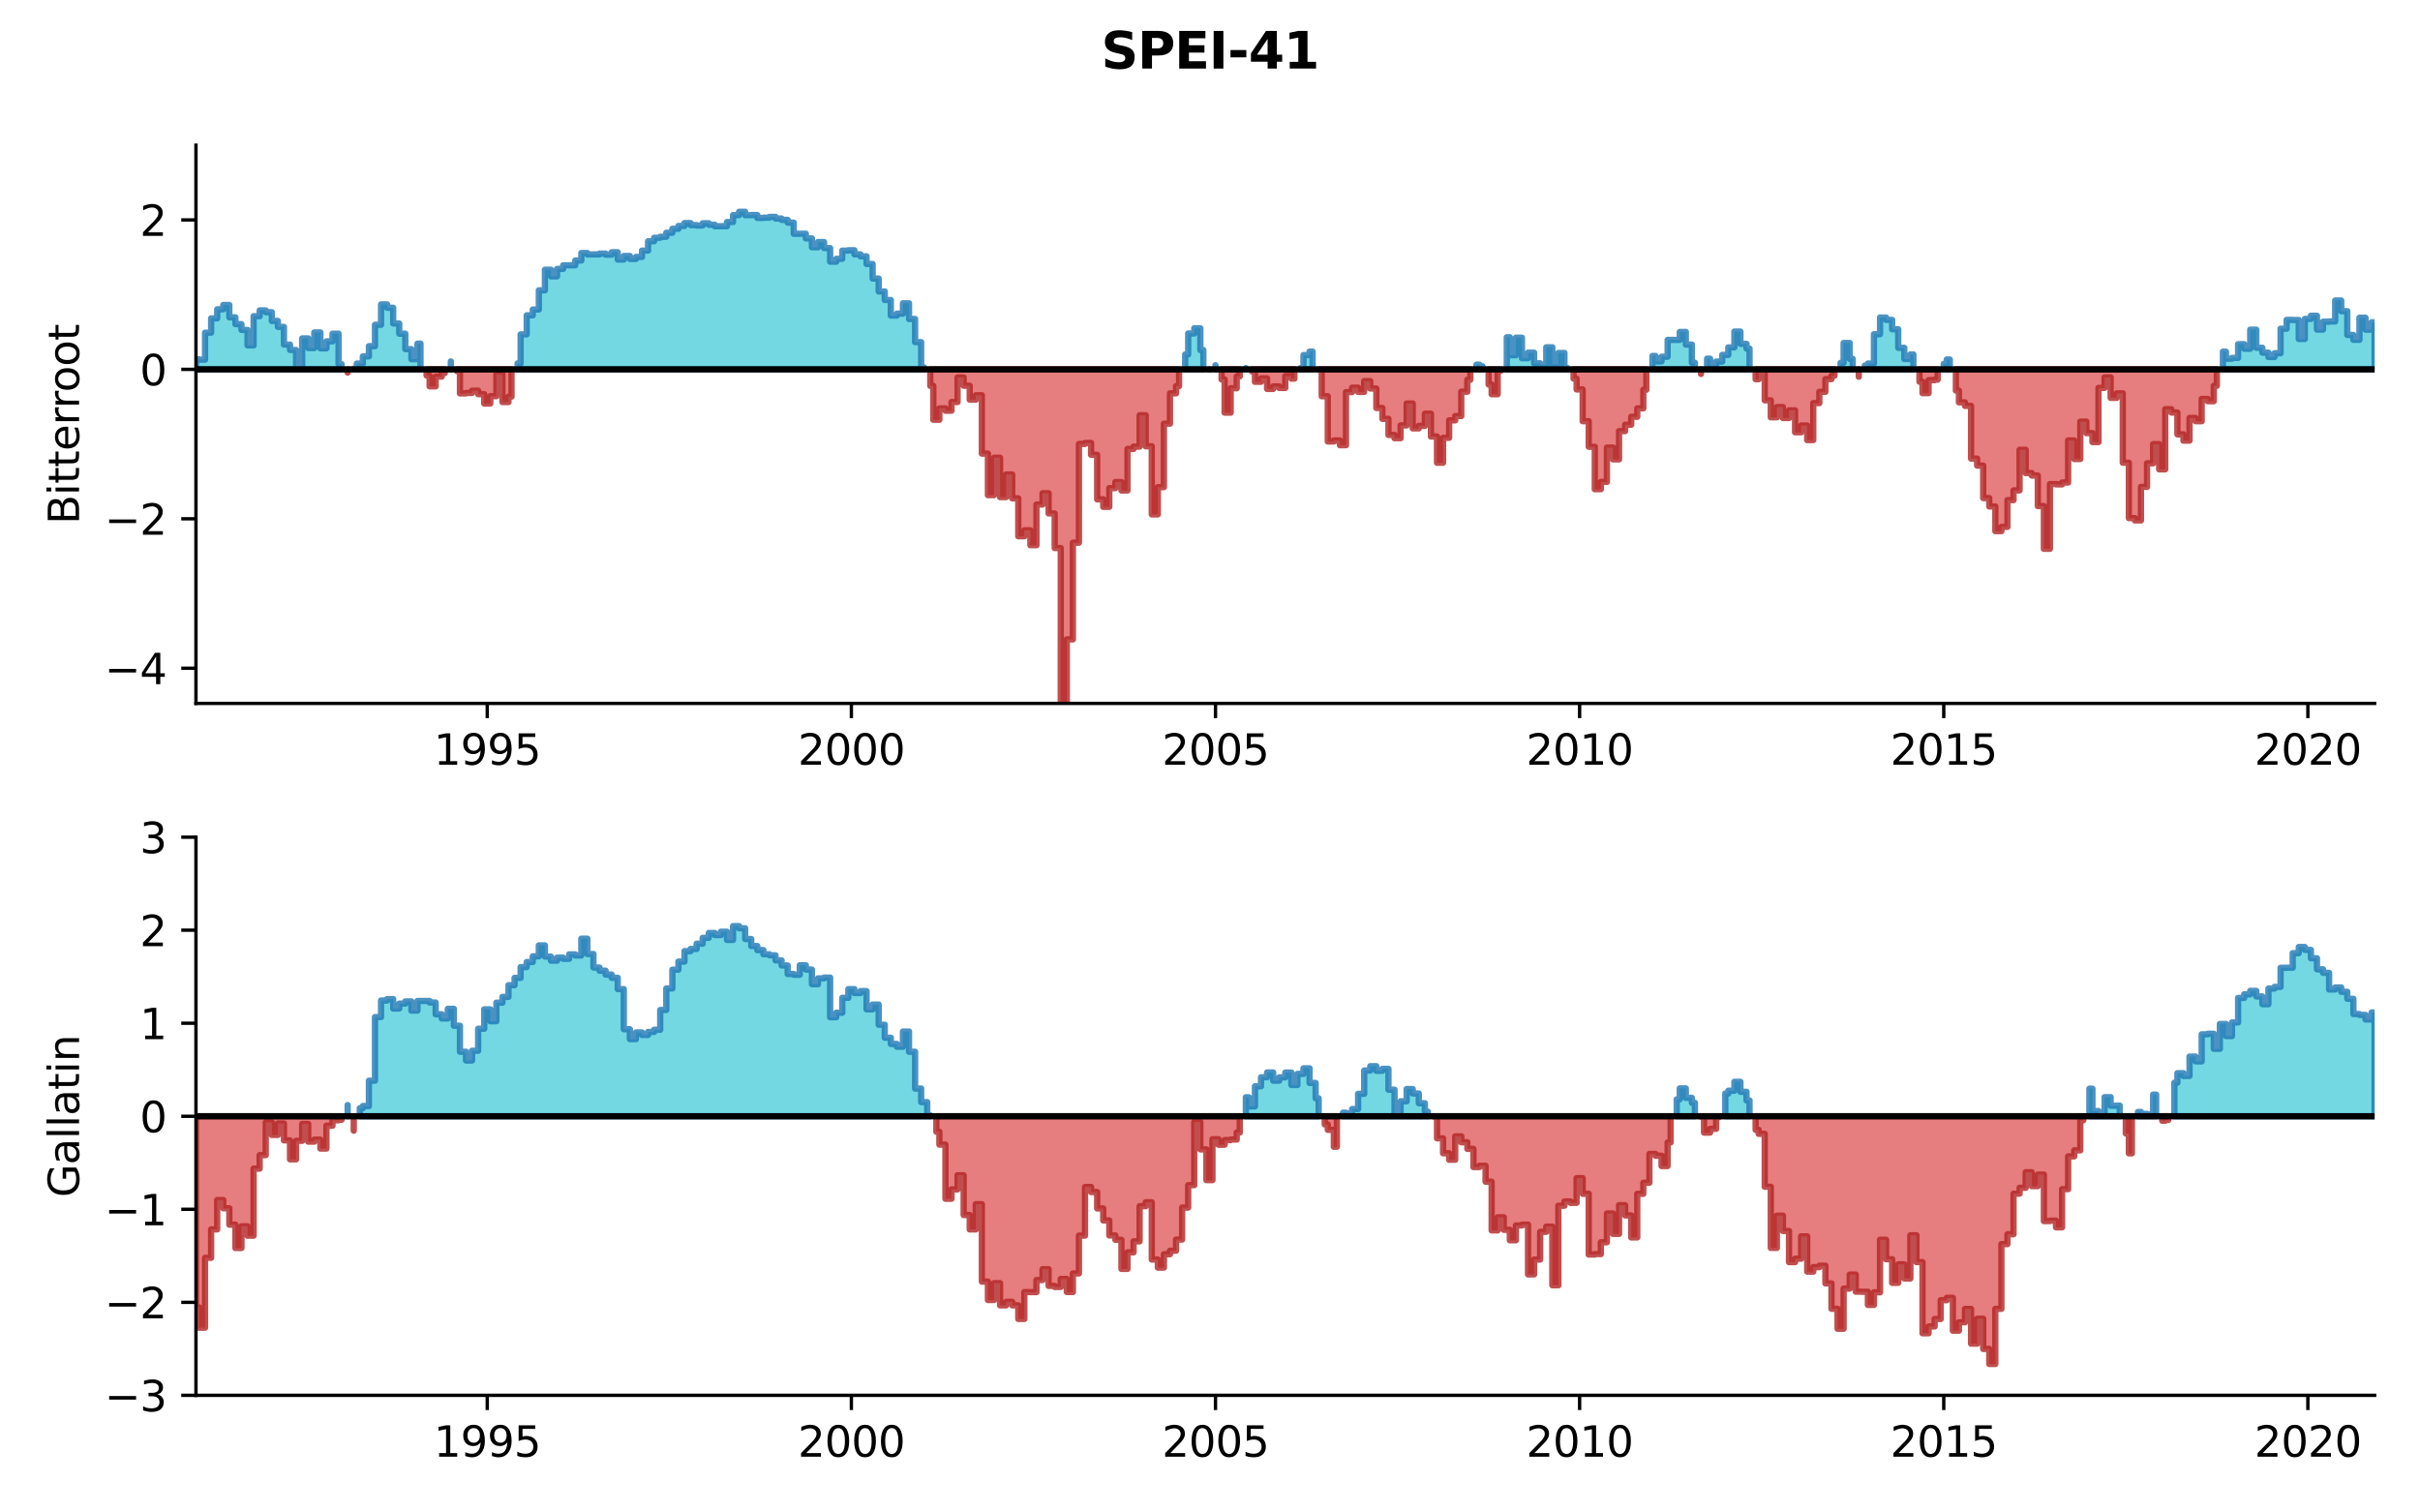 <?xml version="1.0" encoding="utf-8" standalone="no"?>
<!DOCTYPE svg PUBLIC "-//W3C//DTD SVG 1.1//EN"
  "http://www.w3.org/Graphics/SVG/1.1/DTD/svg11.dtd">
<svg xmlns:xlink="http://www.w3.org/1999/xlink" width="576pt" height="360pt" viewBox="0 0 576 360" xmlns="http://www.w3.org/2000/svg" version="1.1">
 <defs>
  <style type="text/css">*{stroke-linejoin: round; stroke-linecap: butt}</style>
 </defs>
 <g id="figure_1">
  <g id="patch_1">
   <path d="M 0 360 
L 576 360 
L 576 0 
L 0 0 
z
" style="fill: #ffffff"/>
  </g>
  <g id="axes_1">
   <g id="patch_2">
    <path d="M 46.64 167.42 
L 565.2 167.42 
L 565.2 34.56 
L 46.64 34.56 
z
" style="fill: #ffffff"/>
   </g>
   <g id="PolyCollection_1">
    <path d="M 46.64 87.913 
L 46.64 85.516 
L 47.362 85.516 
L 47.362 85.607 
L 48.807 85.607 
L 48.807 79.187 
L 50.251 79.187 
L 50.251 75.777 
L 51.696 75.777 
L 51.696 73.618 
L 53.14 73.618 
L 53.14 72.593 
L 54.585 72.593 
L 54.585 75.529 
L 56.029 75.529 
L 56.029 77.152 
L 57.473 77.152 
L 57.473 78.527 
L 58.918 78.527 
L 58.918 82.215 
L 60.362 82.215 
L 60.362 75.267 
L 61.807 75.267 
L 61.807 73.885 
L 63.251 73.885 
L 63.251 74.311 
L 64.696 74.311 
L 64.696 76.389 
L 66.14 76.389 
L 66.14 77.803 
L 67.585 77.803 
L 67.585 82.016 
L 69.029 82.016 
L 69.029 83.305 
L 70.474 83.305 
L 70.474 87.072 
L 71.918 87.072 
L 71.918 80.55 
L 73.362 80.55 
L 73.362 82.841 
L 74.807 82.841 
L 74.807 79.124 
L 76.251 79.124 
L 76.251 82.917 
L 77.696 82.917 
L 77.696 81.247 
L 79.14 81.247 
L 79.14 79.428 
L 80.585 79.428 
L 80.585 86.687 
L 81.307 86.687 
L 81.307 87.913 
L 81.307 87.913 
L 80.585 87.913 
L 80.585 87.913 
L 79.14 87.913 
L 79.14 87.913 
L 77.696 87.913 
L 77.696 87.913 
L 76.251 87.913 
L 76.251 87.913 
L 74.807 87.913 
L 74.807 87.913 
L 73.362 87.913 
L 73.362 87.913 
L 71.918 87.913 
L 71.918 87.913 
L 70.474 87.913 
L 70.474 87.913 
L 69.029 87.913 
L 69.029 87.913 
L 67.585 87.913 
L 67.585 87.913 
L 66.14 87.913 
L 66.14 87.913 
L 64.696 87.913 
L 64.696 87.913 
L 63.251 87.913 
L 63.251 87.913 
L 61.807 87.913 
L 61.807 87.913 
L 60.362 87.913 
L 60.362 87.913 
L 58.918 87.913 
L 58.918 87.913 
L 57.473 87.913 
L 57.473 87.913 
L 56.029 87.913 
L 56.029 87.913 
L 54.585 87.913 
L 54.585 87.913 
L 53.14 87.913 
L 53.14 87.913 
L 51.696 87.913 
L 51.696 87.913 
L 50.251 87.913 
L 50.251 87.913 
L 48.807 87.913 
L 48.807 87.913 
L 47.362 87.913 
L 47.362 87.913 
L 46.64 87.913 
z
" clip-path="url(#pc6082c5676)" style="fill: #17becf; fill-opacity: 0.6; stroke: #1f77b4; stroke-opacity: 0.8; stroke-width: 1.5"/>
    <path d="M 84.196 87.913 
L 84.196 87.768 
L 84.918 87.768 
L 84.918 86.538 
L 86.363 86.538 
L 86.363 84.814 
L 87.807 84.814 
L 87.807 82.394 
L 89.251 82.394 
L 89.251 77.302 
L 90.696 77.302 
L 90.696 72.455 
L 92.14 72.455 
L 92.14 73.254 
L 93.585 73.254 
L 93.585 77.001 
L 95.029 77.001 
L 95.029 79.425 
L 96.474 79.425 
L 96.474 83.104 
L 97.918 83.104 
L 97.918 85.481 
L 99.363 85.481 
L 99.363 81.79 
L 100.085 81.79 
L 100.085 87.913 
L 100.085 87.913 
L 99.363 87.913 
L 99.363 87.913 
L 97.918 87.913 
L 97.918 87.913 
L 96.474 87.913 
L 96.474 87.913 
L 95.029 87.913 
L 95.029 87.913 
L 93.585 87.913 
L 93.585 87.913 
L 92.14 87.913 
L 92.14 87.913 
L 90.696 87.913 
L 90.696 87.913 
L 89.251 87.913 
L 89.251 87.913 
L 87.807 87.913 
L 87.807 87.913 
L 86.363 87.913 
L 86.363 87.913 
L 84.918 87.913 
L 84.918 87.913 
L 84.196 87.913 
z
" clip-path="url(#pc6082c5676)" style="fill: #17becf; fill-opacity: 0.6; stroke: #1f77b4; stroke-opacity: 0.8; stroke-width: 1.5"/>
    <path d="M 107.307 87.913 
L 107.307 86.021 
L 107.307 86.021 
L 107.307 87.913 
L 107.307 87.913 
L 107.307 87.913 
z
" clip-path="url(#pc6082c5676)" style="fill: #17becf; fill-opacity: 0.6; stroke: #1f77b4; stroke-opacity: 0.8; stroke-width: 1.5"/>
    <path d="M 123.196 87.913 
L 123.196 86.488 
L 123.918 86.488 
L 123.918 79.588 
L 125.363 79.588 
L 125.363 75.053 
L 126.807 75.053 
L 126.807 73.675 
L 128.252 73.675 
L 128.252 69.107 
L 129.696 69.107 
L 129.696 64.197 
L 131.141 64.197 
L 131.141 65.775 
L 132.585 65.775 
L 132.585 64.008 
L 134.03 64.008 
L 134.03 63.152 
L 135.474 63.152 
L 135.474 63.142 
L 136.919 63.142 
L 136.919 62.016 
L 138.363 62.016 
L 138.363 60.224 
L 139.807 60.224 
L 139.807 60.558 
L 141.252 60.558 
L 141.252 60.551 
L 142.696 60.551 
L 142.696 60.36 
L 144.141 60.36 
L 144.141 60.613 
L 145.585 60.613 
L 145.585 60.043 
L 147.03 60.043 
L 147.03 61.787 
L 148.474 61.787 
L 148.474 60.932 
L 149.919 60.932 
L 149.919 61.636 
L 151.363 61.636 
L 151.363 61.159 
L 152.808 61.159 
L 152.808 59.648 
L 154.252 59.648 
L 154.252 57.421 
L 155.696 57.421 
L 155.696 56.595 
L 157.141 56.595 
L 157.141 56.355 
L 158.585 56.355 
L 158.585 55.405 
L 160.03 55.405 
L 160.03 54.457 
L 161.474 54.457 
L 161.474 53.785 
L 162.919 53.785 
L 162.919 53.096 
L 164.363 53.096 
L 164.363 53.576 
L 165.808 53.576 
L 165.808 53.667 
L 167.252 53.667 
L 167.252 53.138 
L 168.697 53.138 
L 168.697 53.494 
L 170.141 53.494 
L 170.141 53.852 
L 171.586 53.852 
L 171.586 53.838 
L 173.03 53.838 
L 173.03 52.844 
L 174.474 52.844 
L 174.474 51.197 
L 175.919 51.197 
L 175.919 50.41 
L 177.363 50.41 
L 177.363 51.219 
L 178.808 51.219 
L 178.808 51.184 
L 180.252 51.184 
L 180.252 51.876 
L 181.697 51.876 
L 181.697 51.814 
L 183.141 51.814 
L 183.141 51.615 
L 184.586 51.615 
L 184.586 52.011 
L 186.03 52.011 
L 186.03 52.333 
L 187.475 52.333 
L 187.475 52.993 
L 188.919 52.993 
L 188.919 55.645 
L 190.363 55.645 
L 190.363 55.628 
L 191.808 55.628 
L 191.808 56.75 
L 193.252 56.75 
L 193.252 58.85 
L 194.697 58.85 
L 194.697 57.616 
L 196.141 57.616 
L 196.141 59.049 
L 197.586 59.049 
L 197.586 62.291 
L 199.03 62.291 
L 199.03 61.605 
L 200.475 61.605 
L 200.475 59.648 
L 201.919 59.648 
L 201.919 59.556 
L 203.364 59.556 
L 203.364 60.533 
L 204.808 60.533 
L 204.808 61.016 
L 206.252 61.016 
L 206.252 62.833 
L 207.697 62.833 
L 207.697 66.3 
L 209.141 66.3 
L 209.141 69.373 
L 210.586 69.373 
L 210.586 71.403 
L 212.03 71.403 
L 212.03 75.116 
L 213.475 75.116 
L 213.475 74.646 
L 214.919 74.646 
L 214.919 72.187 
L 216.364 72.187 
L 216.364 75.928 
L 217.808 75.928 
L 217.808 81.431 
L 219.253 81.431 
L 219.253 87.458 
L 219.975 87.458 
L 219.975 87.913 
L 219.975 87.913 
L 219.253 87.913 
L 219.253 87.913 
L 217.808 87.913 
L 217.808 87.913 
L 216.364 87.913 
L 216.364 87.913 
L 214.919 87.913 
L 214.919 87.913 
L 213.475 87.913 
L 213.475 87.913 
L 212.03 87.913 
L 212.03 87.913 
L 210.586 87.913 
L 210.586 87.913 
L 209.141 87.913 
L 209.141 87.913 
L 207.697 87.913 
L 207.697 87.913 
L 206.252 87.913 
L 206.252 87.913 
L 204.808 87.913 
L 204.808 87.913 
L 203.364 87.913 
L 203.364 87.913 
L 201.919 87.913 
L 201.919 87.913 
L 200.475 87.913 
L 200.475 87.913 
L 199.03 87.913 
L 199.03 87.913 
L 197.586 87.913 
L 197.586 87.913 
L 196.141 87.913 
L 196.141 87.913 
L 194.697 87.913 
L 194.697 87.913 
L 193.252 87.913 
L 193.252 87.913 
L 191.808 87.913 
L 191.808 87.913 
L 190.363 87.913 
L 190.363 87.913 
L 188.919 87.913 
L 188.919 87.913 
L 187.475 87.913 
L 187.475 87.913 
L 186.03 87.913 
L 186.03 87.913 
L 184.586 87.913 
L 184.586 87.913 
L 183.141 87.913 
L 183.141 87.913 
L 181.697 87.913 
L 181.697 87.913 
L 180.252 87.913 
L 180.252 87.913 
L 178.808 87.913 
L 178.808 87.913 
L 177.363 87.913 
L 177.363 87.913 
L 175.919 87.913 
L 175.919 87.913 
L 174.474 87.913 
L 174.474 87.913 
L 173.03 87.913 
L 173.03 87.913 
L 171.586 87.913 
L 171.586 87.913 
L 170.141 87.913 
L 170.141 87.913 
L 168.697 87.913 
L 168.697 87.913 
L 167.252 87.913 
L 167.252 87.913 
L 165.808 87.913 
L 165.808 87.913 
L 164.363 87.913 
L 164.363 87.913 
L 162.919 87.913 
L 162.919 87.913 
L 161.474 87.913 
L 161.474 87.913 
L 160.03 87.913 
L 160.03 87.913 
L 158.585 87.913 
L 158.585 87.913 
L 157.141 87.913 
L 157.141 87.913 
L 155.696 87.913 
L 155.696 87.913 
L 154.252 87.913 
L 154.252 87.913 
L 152.808 87.913 
L 152.808 87.913 
L 151.363 87.913 
L 151.363 87.913 
L 149.919 87.913 
L 149.919 87.913 
L 148.474 87.913 
L 148.474 87.913 
L 147.03 87.913 
L 147.03 87.913 
L 145.585 87.913 
L 145.585 87.913 
L 144.141 87.913 
L 144.141 87.913 
L 142.696 87.913 
L 142.696 87.913 
L 141.252 87.913 
L 141.252 87.913 
L 139.807 87.913 
L 139.807 87.913 
L 138.363 87.913 
L 138.363 87.913 
L 136.919 87.913 
L 136.919 87.913 
L 135.474 87.913 
L 135.474 87.913 
L 134.03 87.913 
L 134.03 87.913 
L 132.585 87.913 
L 132.585 87.913 
L 131.141 87.913 
L 131.141 87.913 
L 129.696 87.913 
L 129.696 87.913 
L 128.252 87.913 
L 128.252 87.913 
L 126.807 87.913 
L 126.807 87.913 
L 125.363 87.913 
L 125.363 87.913 
L 123.918 87.913 
L 123.918 87.913 
L 123.196 87.913 
z
" clip-path="url(#pc6082c5676)" style="fill: #17becf; fill-opacity: 0.6; stroke: #1f77b4; stroke-opacity: 0.8; stroke-width: 1.5"/>
    <path d="M 282.086 87.913 
L 282.086 84.371 
L 282.809 84.371 
L 282.809 79.373 
L 284.253 79.373 
L 284.253 78.136 
L 285.698 78.136 
L 285.698 83.313 
L 286.42 83.313 
L 286.42 87.913 
L 286.42 87.913 
L 285.698 87.913 
L 285.698 87.913 
L 284.253 87.913 
L 284.253 87.913 
L 282.809 87.913 
L 282.809 87.913 
L 282.086 87.913 
z
" clip-path="url(#pc6082c5676)" style="fill: #17becf; fill-opacity: 0.6; stroke: #1f77b4; stroke-opacity: 0.8; stroke-width: 1.5"/>
    <path d="M 289.309 87.913 
L 289.309 86.934 
L 289.309 86.934 
L 289.309 87.913 
L 289.309 87.913 
L 289.309 87.913 
z
" clip-path="url(#pc6082c5676)" style="fill: #17becf; fill-opacity: 0.6; stroke: #1f77b4; stroke-opacity: 0.8; stroke-width: 1.5"/>
    <path d="M 296.531 87.913 
L 296.531 87.601 
L 296.531 87.601 
L 296.531 87.913 
L 296.531 87.913 
L 296.531 87.913 
z
" clip-path="url(#pc6082c5676)" style="fill: #17becf; fill-opacity: 0.6; stroke: #1f77b4; stroke-opacity: 0.8; stroke-width: 1.5"/>
    <path d="M 309.531 87.913 
L 309.531 87.615 
L 310.253 87.615 
L 310.253 84.516 
L 311.698 84.516 
L 311.698 83.687 
L 312.42 83.687 
L 312.42 87.913 
L 312.42 87.913 
L 311.698 87.913 
L 311.698 87.913 
L 310.253 87.913 
L 310.253 87.913 
L 309.531 87.913 
z
" clip-path="url(#pc6082c5676)" style="fill: #17becf; fill-opacity: 0.6; stroke: #1f77b4; stroke-opacity: 0.8; stroke-width: 1.5"/>
    <path d="M 351.42 87.913 
L 351.42 86.803 
L 352.143 86.803 
L 352.143 87.189 
L 352.865 87.189 
L 352.865 87.913 
L 352.865 87.913 
L 352.143 87.913 
L 352.143 87.913 
L 351.42 87.913 
z
" clip-path="url(#pc6082c5676)" style="fill: #17becf; fill-opacity: 0.6; stroke: #1f77b4; stroke-opacity: 0.8; stroke-width: 1.5"/>
    <path d="M 358.643 87.913 
L 358.643 80.269 
L 359.365 80.269 
L 359.365 84.54 
L 360.809 84.54 
L 360.809 80.382 
L 362.254 80.382 
L 362.254 85.267 
L 363.698 85.267 
L 363.698 83.942 
L 365.143 83.942 
L 365.143 86.475 
L 366.587 86.475 
L 366.587 86.865 
L 368.032 86.865 
L 368.032 82.66 
L 369.476 82.66 
L 369.476 86.696 
L 370.921 86.696 
L 370.921 84.009 
L 372.365 84.009 
L 372.365 87.595 
L 373.087 87.595 
L 373.087 87.913 
L 373.087 87.913 
L 372.365 87.913 
L 372.365 87.913 
L 370.921 87.913 
L 370.921 87.913 
L 369.476 87.913 
L 369.476 87.913 
L 368.032 87.913 
L 368.032 87.913 
L 366.587 87.913 
L 366.587 87.913 
L 365.143 87.913 
L 365.143 87.913 
L 363.698 87.913 
L 363.698 87.913 
L 362.254 87.913 
L 362.254 87.913 
L 360.809 87.913 
L 360.809 87.913 
L 359.365 87.913 
L 359.365 87.913 
L 358.643 87.913 
z
" clip-path="url(#pc6082c5676)" style="fill: #17becf; fill-opacity: 0.6; stroke: #1f77b4; stroke-opacity: 0.8; stroke-width: 1.5"/>
    <path d="M 393.31 87.913 
L 393.31 84.729 
L 394.032 84.729 
L 394.032 86.017 
L 395.476 86.017 
L 395.476 84.911 
L 396.921 84.911 
L 396.921 80.905 
L 398.365 80.905 
L 398.365 80.911 
L 399.81 80.911 
L 399.81 79.006 
L 401.254 79.006 
L 401.254 82.019 
L 402.699 82.019 
L 402.699 86.353 
L 403.421 86.353 
L 403.421 87.913 
L 403.421 87.913 
L 402.699 87.913 
L 402.699 87.913 
L 401.254 87.913 
L 401.254 87.913 
L 399.81 87.913 
L 399.81 87.913 
L 398.365 87.913 
L 398.365 87.913 
L 396.921 87.913 
L 396.921 87.913 
L 395.476 87.913 
L 395.476 87.913 
L 394.032 87.913 
L 394.032 87.913 
L 393.31 87.913 
z
" clip-path="url(#pc6082c5676)" style="fill: #17becf; fill-opacity: 0.6; stroke: #1f77b4; stroke-opacity: 0.8; stroke-width: 1.5"/>
    <path d="M 406.31 87.913 
L 406.31 85.374 
L 407.032 85.374 
L 407.032 86.961 
L 408.476 86.961 
L 408.476 86.06 
L 409.921 86.06 
L 409.921 84.471 
L 411.365 84.471 
L 411.365 82.689 
L 412.81 82.689 
L 412.81 78.916 
L 414.254 78.916 
L 414.254 81.84 
L 415.699 81.84 
L 415.699 82.969 
L 416.421 82.969 
L 416.421 87.913 
L 416.421 87.913 
L 415.699 87.913 
L 415.699 87.913 
L 414.254 87.913 
L 414.254 87.913 
L 412.81 87.913 
L 412.81 87.913 
L 411.365 87.913 
L 411.365 87.913 
L 409.921 87.913 
L 409.921 87.913 
L 408.476 87.913 
L 408.476 87.913 
L 407.032 87.913 
L 407.032 87.913 
L 406.31 87.913 
z
" clip-path="url(#pc6082c5676)" style="fill: #17becf; fill-opacity: 0.6; stroke: #1f77b4; stroke-opacity: 0.8; stroke-width: 1.5"/>
    <path d="M 438.088 87.913 
L 438.088 86.361 
L 438.81 86.361 
L 438.81 81.635 
L 440.254 81.635 
L 440.254 85.41 
L 440.977 85.41 
L 440.977 87.913 
L 440.977 87.913 
L 440.254 87.913 
L 440.254 87.913 
L 438.81 87.913 
L 438.81 87.913 
L 438.088 87.913 
z
" clip-path="url(#pc6082c5676)" style="fill: #17becf; fill-opacity: 0.6; stroke: #1f77b4; stroke-opacity: 0.8; stroke-width: 1.5"/>
    <path d="M 443.866 87.913 
L 443.866 87.007 
L 444.588 87.007 
L 444.588 86.531 
L 446.032 86.531 
L 446.032 79.552 
L 447.477 79.552 
L 447.477 75.58 
L 448.921 75.58 
L 448.921 76.134 
L 450.366 76.134 
L 450.366 78.375 
L 451.81 78.375 
L 451.81 82.787 
L 453.255 82.787 
L 453.255 85.458 
L 454.699 85.458 
L 454.699 84.364 
L 455.421 84.364 
L 455.421 87.913 
L 455.421 87.913 
L 454.699 87.913 
L 454.699 87.913 
L 453.255 87.913 
L 453.255 87.913 
L 451.81 87.913 
L 451.81 87.913 
L 450.366 87.913 
L 450.366 87.913 
L 448.921 87.913 
L 448.921 87.913 
L 447.477 87.913 
L 447.477 87.913 
L 446.032 87.913 
L 446.032 87.913 
L 444.588 87.913 
L 444.588 87.913 
L 443.866 87.913 
z
" clip-path="url(#pc6082c5676)" style="fill: #17becf; fill-opacity: 0.6; stroke: #1f77b4; stroke-opacity: 0.8; stroke-width: 1.5"/>
    <path d="M 462.644 87.913 
L 462.644 86.604 
L 463.366 86.604 
L 463.366 85.567 
L 464.088 85.567 
L 464.088 87.913 
L 464.088 87.913 
L 463.366 87.913 
L 463.366 87.913 
L 462.644 87.913 
z
" clip-path="url(#pc6082c5676)" style="fill: #17becf; fill-opacity: 0.6; stroke: #1f77b4; stroke-opacity: 0.8; stroke-width: 1.5"/>
    <path d="M 529.089 87.913 
L 529.089 83.709 
L 529.811 83.709 
L 529.811 85.382 
L 531.255 85.382 
L 531.255 85.192 
L 532.7 85.192 
L 532.7 81.924 
L 534.144 81.924 
L 534.144 83.007 
L 535.589 83.007 
L 535.589 78.47 
L 537.033 78.47 
L 537.033 82.775 
L 538.478 82.775 
L 538.478 83.939 
L 539.922 83.939 
L 539.922 84.982 
L 541.366 84.982 
L 541.366 84.083 
L 542.811 84.083 
L 542.811 78.235 
L 544.255 78.235 
L 544.255 76.138 
L 545.7 76.138 
L 545.7 76.166 
L 547.144 76.166 
L 547.144 80.688 
L 548.589 80.688 
L 548.589 75.909 
L 550.033 75.909 
L 550.033 75.153 
L 551.478 75.153 
L 551.478 78.445 
L 552.922 78.445 
L 552.922 76.572 
L 554.367 76.572 
L 554.367 76.509 
L 555.811 76.509 
L 555.811 71.525 
L 557.255 71.525 
L 557.255 74.066 
L 558.7 74.066 
L 558.7 79.728 
L 560.144 79.728 
L 560.144 80.88 
L 561.589 80.88 
L 561.589 75.63 
L 563.033 75.63 
L 563.033 78.466 
L 564.478 78.466 
L 564.478 76.711 
L 565.2 76.711 
L 565.2 87.913 
L 565.2 87.913 
L 564.478 87.913 
L 564.478 87.913 
L 563.033 87.913 
L 563.033 87.913 
L 561.589 87.913 
L 561.589 87.913 
L 560.144 87.913 
L 560.144 87.913 
L 558.7 87.913 
L 558.7 87.913 
L 557.255 87.913 
L 557.255 87.913 
L 555.811 87.913 
L 555.811 87.913 
L 554.367 87.913 
L 554.367 87.913 
L 552.922 87.913 
L 552.922 87.913 
L 551.478 87.913 
L 551.478 87.913 
L 550.033 87.913 
L 550.033 87.913 
L 548.589 87.913 
L 548.589 87.913 
L 547.144 87.913 
L 547.144 87.913 
L 545.7 87.913 
L 545.7 87.913 
L 544.255 87.913 
L 544.255 87.913 
L 542.811 87.913 
L 542.811 87.913 
L 541.366 87.913 
L 541.366 87.913 
L 539.922 87.913 
L 539.922 87.913 
L 538.478 87.913 
L 538.478 87.913 
L 537.033 87.913 
L 537.033 87.913 
L 535.589 87.913 
L 535.589 87.913 
L 534.144 87.913 
L 534.144 87.913 
L 532.7 87.913 
L 532.7 87.913 
L 531.255 87.913 
L 531.255 87.913 
L 529.811 87.913 
L 529.811 87.913 
L 529.089 87.913 
z
" clip-path="url(#pc6082c5676)" style="fill: #17becf; fill-opacity: 0.6; stroke: #1f77b4; stroke-opacity: 0.8; stroke-width: 1.5"/>
   </g>
   <g id="PolyCollection_2">
    <path d="M 82.751 87.913 
L 82.751 88.684 
L 82.751 88.684 
L 82.751 87.913 
L 82.751 87.913 
L 82.751 87.913 
z
" clip-path="url(#pc6082c5676)" style="fill: #d62728; fill-opacity: 0.6; stroke: #b22222; stroke-opacity: 0.8; stroke-width: 1.5"/>
    <path d="M 101.529 87.913 
L 101.529 89.367 
L 102.252 89.367 
L 102.252 91.958 
L 103.696 91.958 
L 103.696 89.631 
L 105.141 89.631 
L 105.141 88.798 
L 105.863 88.798 
L 105.863 87.913 
L 105.863 87.913 
L 105.141 87.913 
L 105.141 87.913 
L 103.696 87.913 
L 103.696 87.913 
L 102.252 87.913 
L 102.252 87.913 
L 101.529 87.913 
z
" clip-path="url(#pc6082c5676)" style="fill: #d62728; fill-opacity: 0.6; stroke: #b22222; stroke-opacity: 0.8; stroke-width: 1.5"/>
    <path d="M 108.752 87.913 
L 108.752 88.326 
L 109.474 88.326 
L 109.474 93.633 
L 110.918 93.633 
L 110.918 93.528 
L 112.363 93.528 
L 112.363 92.988 
L 113.807 92.988 
L 113.807 93.82 
L 115.252 93.82 
L 115.252 96.046 
L 116.696 96.046 
L 116.696 94.296 
L 118.141 94.296 
L 118.141 89.127 
L 119.585 89.127 
L 119.585 95.703 
L 121.03 95.703 
L 121.03 94.404 
L 121.752 94.404 
L 121.752 87.913 
L 121.752 87.913 
L 121.03 87.913 
L 121.03 87.913 
L 119.585 87.913 
L 119.585 87.913 
L 118.141 87.913 
L 118.141 87.913 
L 116.696 87.913 
L 116.696 87.913 
L 115.252 87.913 
L 115.252 87.913 
L 113.807 87.913 
L 113.807 87.913 
L 112.363 87.913 
L 112.363 87.913 
L 110.918 87.913 
L 110.918 87.913 
L 109.474 87.913 
L 109.474 87.913 
L 108.752 87.913 
z
" clip-path="url(#pc6082c5676)" style="fill: #d62728; fill-opacity: 0.6; stroke: #b22222; stroke-opacity: 0.8; stroke-width: 1.5"/>
    <path d="M 221.419 87.913 
L 221.419 91.844 
L 222.142 91.844 
L 222.142 99.909 
L 223.586 99.909 
L 223.586 97.209 
L 225.03 97.209 
L 225.03 97.75 
L 226.475 97.75 
L 226.475 95.692 
L 227.919 95.692 
L 227.919 89.839 
L 229.364 89.839 
L 229.364 91.815 
L 230.808 91.815 
L 230.808 95.128 
L 232.253 95.128 
L 232.253 94.08 
L 233.697 94.08 
L 233.697 107.969 
L 235.142 107.969 
L 235.142 117.852 
L 236.586 117.852 
L 236.586 108.952 
L 238.031 108.952 
L 238.031 118.319 
L 239.475 118.319 
L 239.475 112.939 
L 240.919 112.939 
L 240.919 118.608 
L 242.364 118.608 
L 242.364 127.638 
L 243.808 127.638 
L 243.808 126.214 
L 245.253 126.214 
L 245.253 129.77 
L 246.697 129.77 
L 246.697 120.094 
L 248.142 120.094 
L 248.142 117.412 
L 249.586 117.412 
L 249.586 122.213 
L 251.031 122.213 
L 251.031 130.44 
L 252.475 130.44 
L 252.475 167.42 
L 253.92 167.42 
L 253.92 152.188 
L 255.364 152.188 
L 255.364 129.174 
L 256.808 129.174 
L 256.808 105.665 
L 258.253 105.665 
L 258.253 105.423 
L 259.697 105.423 
L 259.697 108.255 
L 261.142 108.255 
L 261.142 118.85 
L 262.586 118.85 
L 262.586 120.641 
L 264.031 120.641 
L 264.031 116.18 
L 265.475 116.18 
L 265.475 114.738 
L 266.92 114.738 
L 266.92 116.746 
L 268.364 116.746 
L 268.364 106.857 
L 269.809 106.857 
L 269.809 106.303 
L 271.253 106.303 
L 271.253 98.84 
L 272.697 98.84 
L 272.697 106.229 
L 274.142 106.229 
L 274.142 122.436 
L 275.586 122.436 
L 275.586 115.951 
L 277.031 115.951 
L 277.031 100.849 
L 278.475 100.849 
L 278.475 93.623 
L 279.92 93.623 
L 279.92 91.905 
L 280.642 91.905 
L 280.642 87.913 
L 280.642 87.913 
L 279.92 87.913 
L 279.92 87.913 
L 278.475 87.913 
L 278.475 87.913 
L 277.031 87.913 
L 277.031 87.913 
L 275.586 87.913 
L 275.586 87.913 
L 274.142 87.913 
L 274.142 87.913 
L 272.697 87.913 
L 272.697 87.913 
L 271.253 87.913 
L 271.253 87.913 
L 269.809 87.913 
L 269.809 87.913 
L 268.364 87.913 
L 268.364 87.913 
L 266.92 87.913 
L 266.92 87.913 
L 265.475 87.913 
L 265.475 87.913 
L 264.031 87.913 
L 264.031 87.913 
L 262.586 87.913 
L 262.586 87.913 
L 261.142 87.913 
L 261.142 87.913 
L 259.697 87.913 
L 259.697 87.913 
L 258.253 87.913 
L 258.253 87.913 
L 256.808 87.913 
L 256.808 87.913 
L 255.364 87.913 
L 255.364 87.913 
L 253.92 87.913 
L 253.92 87.913 
L 252.475 87.913 
L 252.475 87.913 
L 251.031 87.913 
L 251.031 87.913 
L 249.586 87.913 
L 249.586 87.913 
L 248.142 87.913 
L 248.142 87.913 
L 246.697 87.913 
L 246.697 87.913 
L 245.253 87.913 
L 245.253 87.913 
L 243.808 87.913 
L 243.808 87.913 
L 242.364 87.913 
L 242.364 87.913 
L 240.919 87.913 
L 240.919 87.913 
L 239.475 87.913 
L 239.475 87.913 
L 238.031 87.913 
L 238.031 87.913 
L 236.586 87.913 
L 236.586 87.913 
L 235.142 87.913 
L 235.142 87.913 
L 233.697 87.913 
L 233.697 87.913 
L 232.253 87.913 
L 232.253 87.913 
L 230.808 87.913 
L 230.808 87.913 
L 229.364 87.913 
L 229.364 87.913 
L 227.919 87.913 
L 227.919 87.913 
L 226.475 87.913 
L 226.475 87.913 
L 225.03 87.913 
L 225.03 87.913 
L 223.586 87.913 
L 223.586 87.913 
L 222.142 87.913 
L 222.142 87.913 
L 221.419 87.913 
z
" clip-path="url(#pc6082c5676)" style="fill: #d62728; fill-opacity: 0.6; stroke: #b22222; stroke-opacity: 0.8; stroke-width: 1.5"/>
    <path d="M 287.864 87.913 
L 287.864 87.974 
L 287.864 87.974 
L 287.864 87.913 
L 287.864 87.913 
L 287.864 87.913 
z
" clip-path="url(#pc6082c5676)" style="fill: #d62728; fill-opacity: 0.6; stroke: #b22222; stroke-opacity: 0.8; stroke-width: 1.5"/>
    <path d="M 290.753 87.913 
L 290.753 90.311 
L 291.475 90.311 
L 291.475 98.217 
L 292.92 98.217 
L 292.92 92.407 
L 294.364 92.407 
L 294.364 89.582 
L 295.087 89.582 
L 295.087 87.913 
L 295.087 87.913 
L 294.364 87.913 
L 294.364 87.913 
L 292.92 87.913 
L 292.92 87.913 
L 291.475 87.913 
L 291.475 87.913 
L 290.753 87.913 
z
" clip-path="url(#pc6082c5676)" style="fill: #d62728; fill-opacity: 0.6; stroke: #b22222; stroke-opacity: 0.8; stroke-width: 1.5"/>
    <path d="M 297.975 87.913 
L 297.975 88.4 
L 298.698 88.4 
L 298.698 90.88 
L 300.142 90.88 
L 300.142 90.054 
L 301.587 90.054 
L 301.587 92.57 
L 303.031 92.57 
L 303.031 91.975 
L 304.476 91.975 
L 304.476 92.343 
L 305.92 92.343 
L 305.92 89.502 
L 307.364 89.502 
L 307.364 90.115 
L 308.087 90.115 
L 308.087 87.913 
L 308.087 87.913 
L 307.364 87.913 
L 307.364 87.913 
L 305.92 87.913 
L 305.92 87.913 
L 304.476 87.913 
L 304.476 87.913 
L 303.031 87.913 
L 303.031 87.913 
L 301.587 87.913 
L 301.587 87.913 
L 300.142 87.913 
L 300.142 87.913 
L 298.698 87.913 
L 298.698 87.913 
L 297.975 87.913 
z
" clip-path="url(#pc6082c5676)" style="fill: #d62728; fill-opacity: 0.6; stroke: #b22222; stroke-opacity: 0.8; stroke-width: 1.5"/>
    <path d="M 313.865 87.913 
L 313.865 87.96 
L 314.587 87.96 
L 314.587 94.315 
L 316.031 94.315 
L 316.031 105.082 
L 317.476 105.082 
L 317.476 104.843 
L 318.92 104.843 
L 318.92 105.968 
L 320.365 105.968 
L 320.365 93.332 
L 321.809 93.332 
L 321.809 92.277 
L 323.253 92.277 
L 323.253 93.287 
L 324.698 93.287 
L 324.698 90.71 
L 326.142 90.71 
L 326.142 92.475 
L 327.587 92.475 
L 327.587 97.108 
L 329.031 97.108 
L 329.031 99.691 
L 330.476 99.691 
L 330.476 103.529 
L 331.92 103.529 
L 331.92 104.299 
L 333.365 104.299 
L 333.365 101.256 
L 334.809 101.256 
L 334.809 96.047 
L 336.254 96.047 
L 336.254 101.966 
L 337.698 101.966 
L 337.698 101.36 
L 339.143 101.36 
L 339.143 98.472 
L 340.587 98.472 
L 340.587 103.9 
L 342.031 103.9 
L 342.031 110.135 
L 343.476 110.135 
L 343.476 104.208 
L 344.92 104.208 
L 344.92 100.056 
L 346.365 100.056 
L 346.365 99.032 
L 347.809 99.032 
L 347.809 93.23 
L 349.254 93.23 
L 349.254 90.382 
L 349.976 90.382 
L 349.976 87.913 
L 349.976 87.913 
L 349.254 87.913 
L 349.254 87.913 
L 347.809 87.913 
L 347.809 87.913 
L 346.365 87.913 
L 346.365 87.913 
L 344.92 87.913 
L 344.92 87.913 
L 343.476 87.913 
L 343.476 87.913 
L 342.031 87.913 
L 342.031 87.913 
L 340.587 87.913 
L 340.587 87.913 
L 339.143 87.913 
L 339.143 87.913 
L 337.698 87.913 
L 337.698 87.913 
L 336.254 87.913 
L 336.254 87.913 
L 334.809 87.913 
L 334.809 87.913 
L 333.365 87.913 
L 333.365 87.913 
L 331.92 87.913 
L 331.92 87.913 
L 330.476 87.913 
L 330.476 87.913 
L 329.031 87.913 
L 329.031 87.913 
L 327.587 87.913 
L 327.587 87.913 
L 326.142 87.913 
L 326.142 87.913 
L 324.698 87.913 
L 324.698 87.913 
L 323.253 87.913 
L 323.253 87.913 
L 321.809 87.913 
L 321.809 87.913 
L 320.365 87.913 
L 320.365 87.913 
L 318.92 87.913 
L 318.92 87.913 
L 317.476 87.913 
L 317.476 87.913 
L 316.031 87.913 
L 316.031 87.913 
L 314.587 87.913 
L 314.587 87.913 
L 313.865 87.913 
z
" clip-path="url(#pc6082c5676)" style="fill: #d62728; fill-opacity: 0.6; stroke: #b22222; stroke-opacity: 0.8; stroke-width: 1.5"/>
    <path d="M 354.309 87.913 
L 354.309 91.518 
L 355.032 91.518 
L 355.032 93.843 
L 356.476 93.843 
L 356.476 88.247 
L 357.198 88.247 
L 357.198 87.913 
L 357.198 87.913 
L 356.476 87.913 
L 356.476 87.913 
L 355.032 87.913 
L 355.032 87.913 
L 354.309 87.913 
z
" clip-path="url(#pc6082c5676)" style="fill: #d62728; fill-opacity: 0.6; stroke: #b22222; stroke-opacity: 0.8; stroke-width: 1.5"/>
    <path d="M 374.532 87.913 
L 374.532 90.109 
L 375.254 90.109 
L 375.254 92.699 
L 376.698 92.699 
L 376.698 100.25 
L 378.143 100.25 
L 378.143 106.342 
L 379.587 106.342 
L 379.587 116.439 
L 381.032 116.439 
L 381.032 114.703 
L 382.476 114.703 
L 382.476 106.532 
L 383.921 106.532 
L 383.921 109.34 
L 385.365 109.34 
L 385.365 102.611 
L 386.81 102.611 
L 386.81 101.095 
L 388.254 101.095 
L 388.254 99.204 
L 389.698 99.204 
L 389.698 97.189 
L 391.143 97.189 
L 391.143 92.766 
L 391.865 92.766 
L 391.865 87.913 
L 391.865 87.913 
L 391.143 87.913 
L 391.143 87.913 
L 389.698 87.913 
L 389.698 87.913 
L 388.254 87.913 
L 388.254 87.913 
L 386.81 87.913 
L 386.81 87.913 
L 385.365 87.913 
L 385.365 87.913 
L 383.921 87.913 
L 383.921 87.913 
L 382.476 87.913 
L 382.476 87.913 
L 381.032 87.913 
L 381.032 87.913 
L 379.587 87.913 
L 379.587 87.913 
L 378.143 87.913 
L 378.143 87.913 
L 376.698 87.913 
L 376.698 87.913 
L 375.254 87.913 
L 375.254 87.913 
L 374.532 87.913 
z
" clip-path="url(#pc6082c5676)" style="fill: #d62728; fill-opacity: 0.6; stroke: #b22222; stroke-opacity: 0.8; stroke-width: 1.5"/>
    <path d="M 404.865 87.913 
L 404.865 89.005 
L 404.865 89.005 
L 404.865 87.913 
L 404.865 87.913 
L 404.865 87.913 
z
" clip-path="url(#pc6082c5676)" style="fill: #d62728; fill-opacity: 0.6; stroke: #b22222; stroke-opacity: 0.8; stroke-width: 1.5"/>
    <path d="M 417.865 87.913 
L 417.865 90.254 
L 418.588 90.254 
L 418.588 88.246 
L 420.032 88.246 
L 420.032 95.285 
L 421.477 95.285 
L 421.477 99.327 
L 422.921 99.327 
L 422.921 96.888 
L 424.365 96.888 
L 424.365 99.495 
L 425.81 99.495 
L 425.81 97.665 
L 427.254 97.665 
L 427.254 102.892 
L 428.699 102.892 
L 428.699 101.28 
L 430.143 101.28 
L 430.143 104.749 
L 431.588 104.749 
L 431.588 95.948 
L 433.032 95.948 
L 433.032 93.263 
L 434.477 93.263 
L 434.477 90.238 
L 435.921 90.238 
L 435.921 89.429 
L 436.643 89.429 
L 436.643 87.913 
L 436.643 87.913 
L 435.921 87.913 
L 435.921 87.913 
L 434.477 87.913 
L 434.477 87.913 
L 433.032 87.913 
L 433.032 87.913 
L 431.588 87.913 
L 431.588 87.913 
L 430.143 87.913 
L 430.143 87.913 
L 428.699 87.913 
L 428.699 87.913 
L 427.254 87.913 
L 427.254 87.913 
L 425.81 87.913 
L 425.81 87.913 
L 424.365 87.913 
L 424.365 87.913 
L 422.921 87.913 
L 422.921 87.913 
L 421.477 87.913 
L 421.477 87.913 
L 420.032 87.913 
L 420.032 87.913 
L 418.588 87.913 
L 418.588 87.913 
L 417.865 87.913 
z
" clip-path="url(#pc6082c5676)" style="fill: #d62728; fill-opacity: 0.6; stroke: #b22222; stroke-opacity: 0.8; stroke-width: 1.5"/>
    <path d="M 442.421 87.913 
L 442.421 89.676 
L 442.421 89.676 
L 442.421 87.913 
L 442.421 87.913 
L 442.421 87.913 
z
" clip-path="url(#pc6082c5676)" style="fill: #d62728; fill-opacity: 0.6; stroke: #b22222; stroke-opacity: 0.8; stroke-width: 1.5"/>
    <path d="M 456.866 87.913 
L 456.866 90.853 
L 457.588 90.853 
L 457.588 93.579 
L 459.032 93.579 
L 459.032 90.49 
L 460.477 90.49 
L 460.477 90.359 
L 461.199 90.359 
L 461.199 87.913 
L 461.199 87.913 
L 460.477 87.913 
L 460.477 87.913 
L 459.032 87.913 
L 459.032 87.913 
L 457.588 87.913 
L 457.588 87.913 
L 456.866 87.913 
z
" clip-path="url(#pc6082c5676)" style="fill: #d62728; fill-opacity: 0.6; stroke: #b22222; stroke-opacity: 0.8; stroke-width: 1.5"/>
    <path d="M 465.532 87.913 
L 465.532 92.97 
L 466.255 92.97 
L 466.255 95.767 
L 467.699 95.767 
L 467.699 96.609 
L 469.144 96.609 
L 469.144 109.148 
L 470.588 109.148 
L 470.588 110.823 
L 472.033 110.823 
L 472.033 118.546 
L 473.477 118.546 
L 473.477 120.555 
L 474.921 120.555 
L 474.921 126.418 
L 476.366 126.418 
L 476.366 125.408 
L 477.81 125.408 
L 477.81 119.044 
L 479.255 119.044 
L 479.255 116.725 
L 480.699 116.725 
L 480.699 107.062 
L 482.144 107.062 
L 482.144 112.594 
L 483.588 112.594 
L 483.588 113.192 
L 485.033 113.192 
L 485.033 120.453 
L 486.477 120.453 
L 486.477 130.618 
L 487.922 130.618 
L 487.922 115.221 
L 489.366 115.221 
L 489.366 115.294 
L 490.81 115.294 
L 490.81 114.855 
L 492.255 114.855 
L 492.255 104.837 
L 493.699 104.837 
L 493.699 109.255 
L 495.144 109.255 
L 495.144 100.361 
L 496.588 100.361 
L 496.588 103.087 
L 498.033 103.087 
L 498.033 105.223 
L 499.477 105.223 
L 499.477 92.325 
L 500.922 92.325 
L 500.922 89.823 
L 502.366 89.823 
L 502.366 94.695 
L 503.811 94.695 
L 503.811 93.626 
L 505.255 93.626 
L 505.255 110.139 
L 506.699 110.139 
L 506.699 123.317 
L 508.144 123.317 
L 508.144 123.873 
L 509.588 123.873 
L 509.588 115.881 
L 511.033 115.881 
L 511.033 110.28 
L 512.477 110.28 
L 512.477 105.723 
L 513.922 105.723 
L 513.922 111.709 
L 515.366 111.709 
L 515.366 97.395 
L 516.811 97.395 
L 516.811 98.194 
L 518.255 98.194 
L 518.255 103.384 
L 519.7 103.384 
L 519.7 104.888 
L 521.144 104.888 
L 521.144 99.484 
L 522.589 99.484 
L 522.589 100.261 
L 524.033 100.261 
L 524.033 94.948 
L 525.477 94.948 
L 525.477 95.494 
L 526.922 95.494 
L 526.922 91.829 
L 527.644 91.829 
L 527.644 87.913 
L 527.644 87.913 
L 526.922 87.913 
L 526.922 87.913 
L 525.477 87.913 
L 525.477 87.913 
L 524.033 87.913 
L 524.033 87.913 
L 522.589 87.913 
L 522.589 87.913 
L 521.144 87.913 
L 521.144 87.913 
L 519.7 87.913 
L 519.7 87.913 
L 518.255 87.913 
L 518.255 87.913 
L 516.811 87.913 
L 516.811 87.913 
L 515.366 87.913 
L 515.366 87.913 
L 513.922 87.913 
L 513.922 87.913 
L 512.477 87.913 
L 512.477 87.913 
L 511.033 87.913 
L 511.033 87.913 
L 509.588 87.913 
L 509.588 87.913 
L 508.144 87.913 
L 508.144 87.913 
L 506.699 87.913 
L 506.699 87.913 
L 505.255 87.913 
L 505.255 87.913 
L 503.811 87.913 
L 503.811 87.913 
L 502.366 87.913 
L 502.366 87.913 
L 500.922 87.913 
L 500.922 87.913 
L 499.477 87.913 
L 499.477 87.913 
L 498.033 87.913 
L 498.033 87.913 
L 496.588 87.913 
L 496.588 87.913 
L 495.144 87.913 
L 495.144 87.913 
L 493.699 87.913 
L 493.699 87.913 
L 492.255 87.913 
L 492.255 87.913 
L 490.81 87.913 
L 490.81 87.913 
L 489.366 87.913 
L 489.366 87.913 
L 487.922 87.913 
L 487.922 87.913 
L 486.477 87.913 
L 486.477 87.913 
L 485.033 87.913 
L 485.033 87.913 
L 483.588 87.913 
L 483.588 87.913 
L 482.144 87.913 
L 482.144 87.913 
L 480.699 87.913 
L 480.699 87.913 
L 479.255 87.913 
L 479.255 87.913 
L 477.81 87.913 
L 477.81 87.913 
L 476.366 87.913 
L 476.366 87.913 
L 474.921 87.913 
L 474.921 87.913 
L 473.477 87.913 
L 473.477 87.913 
L 472.033 87.913 
L 472.033 87.913 
L 470.588 87.913 
L 470.588 87.913 
L 469.144 87.913 
L 469.144 87.913 
L 467.699 87.913 
L 467.699 87.913 
L 466.255 87.913 
L 466.255 87.913 
L 465.532 87.913 
z
" clip-path="url(#pc6082c5676)" style="fill: #d62728; fill-opacity: 0.6; stroke: #b22222; stroke-opacity: 0.8; stroke-width: 1.5"/>
   </g>
   <g id="matplotlib.axis_1">
    <g id="xtick_1">
     <g id="line2d_1">
      <defs>
       <path id="md0f54ae6a8" d="M 0 0 
L 0 3.5 
" style="stroke: #000000; stroke-width: 0.8"/>
      </defs>
      <g>
       <use xlink:href="#md0f54ae6a8" x="115.974" y="167.42" style="stroke: #000000; stroke-width: 0.8"/>
      </g>
     </g>
     <g id="text_1">
      <!-- 1995 -->
      <g transform="translate(103.249 182.018) scale(0.1 -0.1)">
       <defs>
        <path id="DejaVuSans-31" d="M 794 531 
L 1825 531 
L 1825 4091 
L 703 3866 
L 703 4441 
L 1819 4666 
L 2450 4666 
L 2450 531 
L 3481 531 
L 3481 0 
L 794 0 
L 794 531 
z
" transform="scale(0.016)"/>
        <path id="DejaVuSans-39" d="M 703 97 
L 703 672 
Q 941 559 1184 500 
Q 1428 441 1663 441 
Q 2288 441 2617 861 
Q 2947 1281 2994 2138 
Q 2813 1869 2534 1725 
Q 2256 1581 1919 1581 
Q 1219 1581 811 2004 
Q 403 2428 403 3163 
Q 403 3881 828 4315 
Q 1253 4750 1959 4750 
Q 2769 4750 3195 4129 
Q 3622 3509 3622 2328 
Q 3622 1225 3098 567 
Q 2575 -91 1691 -91 
Q 1453 -91 1209 -44 
Q 966 3 703 97 
z
M 1959 2075 
Q 2384 2075 2632 2365 
Q 2881 2656 2881 3163 
Q 2881 3666 2632 3958 
Q 2384 4250 1959 4250 
Q 1534 4250 1286 3958 
Q 1038 3666 1038 3163 
Q 1038 2656 1286 2365 
Q 1534 2075 1959 2075 
z
" transform="scale(0.016)"/>
        <path id="DejaVuSans-35" d="M 691 4666 
L 3169 4666 
L 3169 4134 
L 1269 4134 
L 1269 2991 
Q 1406 3038 1543 3061 
Q 1681 3084 1819 3084 
Q 2600 3084 3056 2656 
Q 3513 2228 3513 1497 
Q 3513 744 3044 326 
Q 2575 -91 1722 -91 
Q 1428 -91 1123 -41 
Q 819 9 494 109 
L 494 744 
Q 775 591 1075 516 
Q 1375 441 1709 441 
Q 2250 441 2565 725 
Q 2881 1009 2881 1497 
Q 2881 1984 2565 2268 
Q 2250 2553 1709 2553 
Q 1456 2553 1204 2497 
Q 953 2441 691 2322 
L 691 4666 
z
" transform="scale(0.016)"/>
       </defs>
       <use xlink:href="#DejaVuSans-31"/>
       <use xlink:href="#DejaVuSans-39" x="63.623"/>
       <use xlink:href="#DejaVuSans-39" x="127.246"/>
       <use xlink:href="#DejaVuSans-35" x="190.869"/>
      </g>
     </g>
    </g>
    <g id="xtick_2">
     <g id="line2d_2">
      <g>
       <use xlink:href="#md0f54ae6a8" x="202.641" y="167.42" style="stroke: #000000; stroke-width: 0.8"/>
      </g>
     </g>
     <g id="text_2">
      <!-- 2000 -->
      <g transform="translate(189.916 182.018) scale(0.1 -0.1)">
       <defs>
        <path id="DejaVuSans-32" d="M 1228 531 
L 3431 531 
L 3431 0 
L 469 0 
L 469 531 
Q 828 903 1448 1529 
Q 2069 2156 2228 2338 
Q 2531 2678 2651 2914 
Q 2772 3150 2772 3378 
Q 2772 3750 2511 3984 
Q 2250 4219 1831 4219 
Q 1534 4219 1204 4116 
Q 875 4013 500 3803 
L 500 4441 
Q 881 4594 1212 4672 
Q 1544 4750 1819 4750 
Q 2544 4750 2975 4387 
Q 3406 4025 3406 3419 
Q 3406 3131 3298 2873 
Q 3191 2616 2906 2266 
Q 2828 2175 2409 1742 
Q 1991 1309 1228 531 
z
" transform="scale(0.016)"/>
        <path id="DejaVuSans-30" d="M 2034 4250 
Q 1547 4250 1301 3770 
Q 1056 3291 1056 2328 
Q 1056 1369 1301 889 
Q 1547 409 2034 409 
Q 2525 409 2770 889 
Q 3016 1369 3016 2328 
Q 3016 3291 2770 3770 
Q 2525 4250 2034 4250 
z
M 2034 4750 
Q 2819 4750 3233 4129 
Q 3647 3509 3647 2328 
Q 3647 1150 3233 529 
Q 2819 -91 2034 -91 
Q 1250 -91 836 529 
Q 422 1150 422 2328 
Q 422 3509 836 4129 
Q 1250 4750 2034 4750 
z
" transform="scale(0.016)"/>
       </defs>
       <use xlink:href="#DejaVuSans-32"/>
       <use xlink:href="#DejaVuSans-30" x="63.623"/>
       <use xlink:href="#DejaVuSans-30" x="127.246"/>
       <use xlink:href="#DejaVuSans-30" x="190.869"/>
      </g>
     </g>
    </g>
    <g id="xtick_3">
     <g id="line2d_3">
      <g>
       <use xlink:href="#md0f54ae6a8" x="289.309" y="167.42" style="stroke: #000000; stroke-width: 0.8"/>
      </g>
     </g>
     <g id="text_3">
      <!-- 2005 -->
      <g transform="translate(276.584 182.018) scale(0.1 -0.1)">
       <use xlink:href="#DejaVuSans-32"/>
       <use xlink:href="#DejaVuSans-30" x="63.623"/>
       <use xlink:href="#DejaVuSans-30" x="127.246"/>
       <use xlink:href="#DejaVuSans-35" x="190.869"/>
      </g>
     </g>
    </g>
    <g id="xtick_4">
     <g id="line2d_4">
      <g>
       <use xlink:href="#md0f54ae6a8" x="375.976" y="167.42" style="stroke: #000000; stroke-width: 0.8"/>
      </g>
     </g>
     <g id="text_4">
      <!-- 2010 -->
      <g transform="translate(363.251 182.018) scale(0.1 -0.1)">
       <use xlink:href="#DejaVuSans-32"/>
       <use xlink:href="#DejaVuSans-30" x="63.623"/>
       <use xlink:href="#DejaVuSans-31" x="127.246"/>
       <use xlink:href="#DejaVuSans-30" x="190.869"/>
      </g>
     </g>
    </g>
    <g id="xtick_5">
     <g id="line2d_5">
      <g>
       <use xlink:href="#md0f54ae6a8" x="462.644" y="167.42" style="stroke: #000000; stroke-width: 0.8"/>
      </g>
     </g>
     <g id="text_5">
      <!-- 2015 -->
      <g transform="translate(449.919 182.018) scale(0.1 -0.1)">
       <use xlink:href="#DejaVuSans-32"/>
       <use xlink:href="#DejaVuSans-30" x="63.623"/>
       <use xlink:href="#DejaVuSans-31" x="127.246"/>
       <use xlink:href="#DejaVuSans-35" x="190.869"/>
      </g>
     </g>
    </g>
    <g id="xtick_6">
     <g id="line2d_6">
      <g>
       <use xlink:href="#md0f54ae6a8" x="549.311" y="167.42" style="stroke: #000000; stroke-width: 0.8"/>
      </g>
     </g>
     <g id="text_6">
      <!-- 2020 -->
      <g transform="translate(536.586 182.018) scale(0.1 -0.1)">
       <use xlink:href="#DejaVuSans-32"/>
       <use xlink:href="#DejaVuSans-30" x="63.623"/>
       <use xlink:href="#DejaVuSans-32" x="127.246"/>
       <use xlink:href="#DejaVuSans-30" x="190.869"/>
      </g>
     </g>
    </g>
   </g>
   <g id="matplotlib.axis_2">
    <g id="ytick_1">
     <g id="line2d_7">
      <defs>
       <path id="m81d277fa96" d="M 0 0 
L -3.5 0 
" style="stroke: #000000; stroke-width: 0.8"/>
      </defs>
      <g>
       <use xlink:href="#m81d277fa96" x="46.64" y="159.049" style="stroke: #000000; stroke-width: 0.8"/>
      </g>
     </g>
     <g id="text_7">
      <!-- −4 -->
      <g transform="translate(24.898 162.848) scale(0.1 -0.1)">
       <defs>
        <path id="DejaVuSans-2212" d="M 678 2272 
L 4684 2272 
L 4684 1741 
L 678 1741 
L 678 2272 
z
" transform="scale(0.016)"/>
        <path id="DejaVuSans-34" d="M 2419 4116 
L 825 1625 
L 2419 1625 
L 2419 4116 
z
M 2253 4666 
L 3047 4666 
L 3047 1625 
L 3713 1625 
L 3713 1100 
L 3047 1100 
L 3047 0 
L 2419 0 
L 2419 1100 
L 313 1100 
L 313 1709 
L 2253 4666 
z
" transform="scale(0.016)"/>
       </defs>
       <use xlink:href="#DejaVuSans-2212"/>
       <use xlink:href="#DejaVuSans-34" x="83.789"/>
      </g>
     </g>
    </g>
    <g id="ytick_2">
     <g id="line2d_8">
      <g>
       <use xlink:href="#m81d277fa96" x="46.64" y="123.481" style="stroke: #000000; stroke-width: 0.8"/>
      </g>
     </g>
     <g id="text_8">
      <!-- −2 -->
      <g transform="translate(24.898 127.28) scale(0.1 -0.1)">
       <use xlink:href="#DejaVuSans-2212"/>
       <use xlink:href="#DejaVuSans-32" x="83.789"/>
      </g>
     </g>
    </g>
    <g id="ytick_3">
     <g id="line2d_9">
      <g>
       <use xlink:href="#m81d277fa96" x="46.64" y="87.913" style="stroke: #000000; stroke-width: 0.8"/>
      </g>
     </g>
     <g id="text_9">
      <!-- 0 -->
      <g transform="translate(33.278 91.712) scale(0.1 -0.1)">
       <use xlink:href="#DejaVuSans-30"/>
      </g>
     </g>
    </g>
    <g id="ytick_4">
     <g id="line2d_10">
      <g>
       <use xlink:href="#m81d277fa96" x="46.64" y="52.344" style="stroke: #000000; stroke-width: 0.8"/>
      </g>
     </g>
     <g id="text_10">
      <!-- 2 -->
      <g transform="translate(33.278 56.143) scale(0.1 -0.1)">
       <use xlink:href="#DejaVuSans-32"/>
      </g>
     </g>
    </g>
    <g id="text_11">
     <!-- Bitterroot -->
     <g transform="translate(18.818 124.796) rotate(-90) scale(0.1 -0.1)">
      <defs>
       <path id="DejaVuSans-42" d="M 1259 2228 
L 1259 519 
L 2272 519 
Q 2781 519 3026 730 
Q 3272 941 3272 1375 
Q 3272 1813 3026 2020 
Q 2781 2228 2272 2228 
L 1259 2228 
z
M 1259 4147 
L 1259 2741 
L 2194 2741 
Q 2656 2741 2882 2914 
Q 3109 3088 3109 3444 
Q 3109 3797 2882 3972 
Q 2656 4147 2194 4147 
L 1259 4147 
z
M 628 4666 
L 2241 4666 
Q 2963 4666 3353 4366 
Q 3744 4066 3744 3513 
Q 3744 3084 3544 2831 
Q 3344 2578 2956 2516 
Q 3422 2416 3680 2098 
Q 3938 1781 3938 1306 
Q 3938 681 3513 340 
Q 3088 0 2303 0 
L 628 0 
L 628 4666 
z
" transform="scale(0.016)"/>
       <path id="DejaVuSans-69" d="M 603 3500 
L 1178 3500 
L 1178 0 
L 603 0 
L 603 3500 
z
M 603 4863 
L 1178 4863 
L 1178 4134 
L 603 4134 
L 603 4863 
z
" transform="scale(0.016)"/>
       <path id="DejaVuSans-74" d="M 1172 4494 
L 1172 3500 
L 2356 3500 
L 2356 3053 
L 1172 3053 
L 1172 1153 
Q 1172 725 1289 603 
Q 1406 481 1766 481 
L 2356 481 
L 2356 0 
L 1766 0 
Q 1100 0 847 248 
Q 594 497 594 1153 
L 594 3053 
L 172 3053 
L 172 3500 
L 594 3500 
L 594 4494 
L 1172 4494 
z
" transform="scale(0.016)"/>
       <path id="DejaVuSans-65" d="M 3597 1894 
L 3597 1613 
L 953 1613 
Q 991 1019 1311 708 
Q 1631 397 2203 397 
Q 2534 397 2845 478 
Q 3156 559 3463 722 
L 3463 178 
Q 3153 47 2828 -22 
Q 2503 -91 2169 -91 
Q 1331 -91 842 396 
Q 353 884 353 1716 
Q 353 2575 817 3079 
Q 1281 3584 2069 3584 
Q 2775 3584 3186 3129 
Q 3597 2675 3597 1894 
z
M 3022 2063 
Q 3016 2534 2758 2815 
Q 2500 3097 2075 3097 
Q 1594 3097 1305 2825 
Q 1016 2553 972 2059 
L 3022 2063 
z
" transform="scale(0.016)"/>
       <path id="DejaVuSans-72" d="M 2631 2963 
Q 2534 3019 2420 3045 
Q 2306 3072 2169 3072 
Q 1681 3072 1420 2755 
Q 1159 2438 1159 1844 
L 1159 0 
L 581 0 
L 581 3500 
L 1159 3500 
L 1159 2956 
Q 1341 3275 1631 3429 
Q 1922 3584 2338 3584 
Q 2397 3584 2469 3576 
Q 2541 3569 2628 3553 
L 2631 2963 
z
" transform="scale(0.016)"/>
       <path id="DejaVuSans-6f" d="M 1959 3097 
Q 1497 3097 1228 2736 
Q 959 2375 959 1747 
Q 959 1119 1226 758 
Q 1494 397 1959 397 
Q 2419 397 2687 759 
Q 2956 1122 2956 1747 
Q 2956 2369 2687 2733 
Q 2419 3097 1959 3097 
z
M 1959 3584 
Q 2709 3584 3137 3096 
Q 3566 2609 3566 1747 
Q 3566 888 3137 398 
Q 2709 -91 1959 -91 
Q 1206 -91 779 398 
Q 353 888 353 1747 
Q 353 2609 779 3096 
Q 1206 3584 1959 3584 
z
" transform="scale(0.016)"/>
      </defs>
      <use xlink:href="#DejaVuSans-42"/>
      <use xlink:href="#DejaVuSans-69" x="68.604"/>
      <use xlink:href="#DejaVuSans-74" x="96.387"/>
      <use xlink:href="#DejaVuSans-74" x="135.596"/>
      <use xlink:href="#DejaVuSans-65" x="174.805"/>
      <use xlink:href="#DejaVuSans-72" x="236.328"/>
      <use xlink:href="#DejaVuSans-72" x="275.691"/>
      <use xlink:href="#DejaVuSans-6f" x="314.555"/>
      <use xlink:href="#DejaVuSans-6f" x="375.736"/>
      <use xlink:href="#DejaVuSans-74" x="436.918"/>
     </g>
    </g>
   </g>
   <g id="line2d_11">
    <path d="M 46.64 87.913 
L 565.2 87.913 
" clip-path="url(#pc6082c5676)" style="fill: none; stroke: #000000; stroke-width: 1.5; stroke-linecap: square"/>
   </g>
   <g id="patch_3">
    <path d="M 46.64 167.42 
L 46.64 34.56 
" style="fill: none; stroke: #000000; stroke-width: 0.8; stroke-linejoin: miter; stroke-linecap: square"/>
   </g>
   <g id="patch_4">
    <path d="M 46.64 167.42 
L 565.2 167.42 
" style="fill: none; stroke: #000000; stroke-width: 0.8; stroke-linejoin: miter; stroke-linecap: square"/>
   </g>
  </g>
  <g id="axes_2">
   <g id="patch_5">
    <path d="M 46.64 332.12 
L 565.2 332.12 
L 565.2 199.26 
L 46.64 199.26 
z
" style="fill: #ffffff"/>
   </g>
   <g id="PolyCollection_3">
    <path d="M 82.751 265.69 
L 82.751 263.029 
L 82.751 263.029 
L 82.751 265.69 
L 82.751 265.69 
L 82.751 265.69 
z
" clip-path="url(#p6c08c5d782)" style="fill: #17becf; fill-opacity: 0.6; stroke: #1f77b4; stroke-opacity: 0.8; stroke-width: 1.5"/>
    <path d="M 85.64 265.69 
L 85.64 263.78 
L 86.363 263.78 
L 86.363 263.256 
L 87.807 263.256 
L 87.807 257.224 
L 89.251 257.224 
L 89.251 242.081 
L 90.696 242.081 
L 90.696 238.14 
L 92.14 238.14 
L 92.14 237.798 
L 93.585 237.798 
L 93.585 240.05 
L 95.029 240.05 
L 95.029 238.877 
L 96.474 238.877 
L 96.474 238.355 
L 97.918 238.355 
L 97.918 240.546 
L 99.363 240.546 
L 99.363 238.243 
L 100.807 238.243 
L 100.807 238.241 
L 102.252 238.241 
L 102.252 238.617 
L 103.696 238.617 
L 103.696 241.412 
L 105.141 241.412 
L 105.141 242.42 
L 106.585 242.42 
L 106.585 240.126 
L 108.029 240.126 
L 108.029 244.141 
L 109.474 244.141 
L 109.474 250.34 
L 110.918 250.34 
L 110.918 252.422 
L 112.363 252.422 
L 112.363 250.105 
L 113.807 250.105 
L 113.807 244.861 
L 115.252 244.861 
L 115.252 240.24 
L 116.696 240.24 
L 116.696 243.071 
L 118.141 243.071 
L 118.141 238.657 
L 119.585 238.657 
L 119.585 237.277 
L 121.03 237.277 
L 121.03 234.491 
L 122.474 234.491 
L 122.474 232.755 
L 123.918 232.755 
L 123.918 230.188 
L 125.363 230.188 
L 125.363 228.983 
L 126.807 228.983 
L 126.807 227.622 
L 128.252 227.622 
L 128.252 225.028 
L 129.696 225.028 
L 129.696 227.685 
L 131.141 227.685 
L 131.141 228.659 
L 132.585 228.659 
L 132.585 227.933 
L 134.03 227.933 
L 134.03 228.217 
L 135.474 228.217 
L 135.474 227.154 
L 136.919 227.154 
L 136.919 227.424 
L 138.363 227.424 
L 138.363 223.422 
L 139.807 223.422 
L 139.807 227.073 
L 141.252 227.073 
L 141.252 230.293 
L 142.696 230.293 
L 142.696 231.041 
L 144.141 231.041 
L 144.141 231.971 
L 145.585 231.971 
L 145.585 232.731 
L 147.03 232.731 
L 147.03 235.432 
L 148.474 235.432 
L 148.474 244.972 
L 149.919 244.972 
L 149.919 247.335 
L 151.363 247.335 
L 151.363 245.745 
L 152.808 245.745 
L 152.808 246.344 
L 154.252 246.344 
L 154.252 245.613 
L 155.696 245.613 
L 155.696 245.104 
L 157.141 245.104 
L 157.141 240.392 
L 158.585 240.392 
L 158.585 235.276 
L 160.03 235.276 
L 160.03 230.809 
L 161.474 230.809 
L 161.474 228.878 
L 162.919 228.878 
L 162.919 226.393 
L 164.363 226.393 
L 164.363 225.873 
L 165.808 225.873 
L 165.808 224.616 
L 167.252 224.616 
L 167.252 223.223 
L 168.697 223.223 
L 168.697 222.071 
L 170.141 222.071 
L 170.141 222.563 
L 171.586 222.563 
L 171.586 221.767 
L 173.03 221.767 
L 173.03 223.725 
L 174.474 223.725 
L 174.474 220.433 
L 175.919 220.433 
L 175.919 220.951 
L 177.363 220.951 
L 177.363 223.508 
L 178.808 223.508 
L 178.808 225.167 
L 180.252 225.167 
L 180.252 226.143 
L 181.697 226.143 
L 181.697 227.135 
L 183.141 227.135 
L 183.141 227.382 
L 184.586 227.382 
L 184.586 228.593 
L 186.03 228.593 
L 186.03 229.793 
L 187.475 229.793 
L 187.475 231.826 
L 188.919 231.826 
L 188.919 232.008 
L 190.363 232.008 
L 190.363 229.755 
L 191.808 229.755 
L 191.808 230.765 
L 193.252 230.765 
L 193.252 234.253 
L 194.697 234.253 
L 194.697 232.866 
L 196.141 232.866 
L 196.141 232.68 
L 197.586 232.68 
L 197.586 242.125 
L 199.03 242.125 
L 199.03 241.055 
L 200.475 241.055 
L 200.475 237.502 
L 201.919 237.502 
L 201.919 235.43 
L 203.364 235.43 
L 203.364 236.363 
L 204.808 236.363 
L 204.808 235.903 
L 206.252 235.903 
L 206.252 240.248 
L 207.697 240.248 
L 207.697 239.104 
L 209.141 239.104 
L 209.141 243.91 
L 210.586 243.91 
L 210.586 247.002 
L 212.03 247.002 
L 212.03 248.476 
L 213.475 248.476 
L 213.475 249.145 
L 214.919 249.145 
L 214.919 245.524 
L 216.364 245.524 
L 216.364 250.336 
L 217.808 250.336 
L 217.808 259.09 
L 219.253 259.09 
L 219.253 262.327 
L 220.697 262.327 
L 220.697 265.484 
L 221.419 265.484 
L 221.419 265.69 
L 221.419 265.69 
L 220.697 265.69 
L 220.697 265.69 
L 219.253 265.69 
L 219.253 265.69 
L 217.808 265.69 
L 217.808 265.69 
L 216.364 265.69 
L 216.364 265.69 
L 214.919 265.69 
L 214.919 265.69 
L 213.475 265.69 
L 213.475 265.69 
L 212.03 265.69 
L 212.03 265.69 
L 210.586 265.69 
L 210.586 265.69 
L 209.141 265.69 
L 209.141 265.69 
L 207.697 265.69 
L 207.697 265.69 
L 206.252 265.69 
L 206.252 265.69 
L 204.808 265.69 
L 204.808 265.69 
L 203.364 265.69 
L 203.364 265.69 
L 201.919 265.69 
L 201.919 265.69 
L 200.475 265.69 
L 200.475 265.69 
L 199.03 265.69 
L 199.03 265.69 
L 197.586 265.69 
L 197.586 265.69 
L 196.141 265.69 
L 196.141 265.69 
L 194.697 265.69 
L 194.697 265.69 
L 193.252 265.69 
L 193.252 265.69 
L 191.808 265.69 
L 191.808 265.69 
L 190.363 265.69 
L 190.363 265.69 
L 188.919 265.69 
L 188.919 265.69 
L 187.475 265.69 
L 187.475 265.69 
L 186.03 265.69 
L 186.03 265.69 
L 184.586 265.69 
L 184.586 265.69 
L 183.141 265.69 
L 183.141 265.69 
L 181.697 265.69 
L 181.697 265.69 
L 180.252 265.69 
L 180.252 265.69 
L 178.808 265.69 
L 178.808 265.69 
L 177.363 265.69 
L 177.363 265.69 
L 175.919 265.69 
L 175.919 265.69 
L 174.474 265.69 
L 174.474 265.69 
L 173.03 265.69 
L 173.03 265.69 
L 171.586 265.69 
L 171.586 265.69 
L 170.141 265.69 
L 170.141 265.69 
L 168.697 265.69 
L 168.697 265.69 
L 167.252 265.69 
L 167.252 265.69 
L 165.808 265.69 
L 165.808 265.69 
L 164.363 265.69 
L 164.363 265.69 
L 162.919 265.69 
L 162.919 265.69 
L 161.474 265.69 
L 161.474 265.69 
L 160.03 265.69 
L 160.03 265.69 
L 158.585 265.69 
L 158.585 265.69 
L 157.141 265.69 
L 157.141 265.69 
L 155.696 265.69 
L 155.696 265.69 
L 154.252 265.69 
L 154.252 265.69 
L 152.808 265.69 
L 152.808 265.69 
L 151.363 265.69 
L 151.363 265.69 
L 149.919 265.69 
L 149.919 265.69 
L 148.474 265.69 
L 148.474 265.69 
L 147.03 265.69 
L 147.03 265.69 
L 145.585 265.69 
L 145.585 265.69 
L 144.141 265.69 
L 144.141 265.69 
L 142.696 265.69 
L 142.696 265.69 
L 141.252 265.69 
L 141.252 265.69 
L 139.807 265.69 
L 139.807 265.69 
L 138.363 265.69 
L 138.363 265.69 
L 136.919 265.69 
L 136.919 265.69 
L 135.474 265.69 
L 135.474 265.69 
L 134.03 265.69 
L 134.03 265.69 
L 132.585 265.69 
L 132.585 265.69 
L 131.141 265.69 
L 131.141 265.69 
L 129.696 265.69 
L 129.696 265.69 
L 128.252 265.69 
L 128.252 265.69 
L 126.807 265.69 
L 126.807 265.69 
L 125.363 265.69 
L 125.363 265.69 
L 123.918 265.69 
L 123.918 265.69 
L 122.474 265.69 
L 122.474 265.69 
L 121.03 265.69 
L 121.03 265.69 
L 119.585 265.69 
L 119.585 265.69 
L 118.141 265.69 
L 118.141 265.69 
L 116.696 265.69 
L 116.696 265.69 
L 115.252 265.69 
L 115.252 265.69 
L 113.807 265.69 
L 113.807 265.69 
L 112.363 265.69 
L 112.363 265.69 
L 110.918 265.69 
L 110.918 265.69 
L 109.474 265.69 
L 109.474 265.69 
L 108.029 265.69 
L 108.029 265.69 
L 106.585 265.69 
L 106.585 265.69 
L 105.141 265.69 
L 105.141 265.69 
L 103.696 265.69 
L 103.696 265.69 
L 102.252 265.69 
L 102.252 265.69 
L 100.807 265.69 
L 100.807 265.69 
L 99.363 265.69 
L 99.363 265.69 
L 97.918 265.69 
L 97.918 265.69 
L 96.474 265.69 
L 96.474 265.69 
L 95.029 265.69 
L 95.029 265.69 
L 93.585 265.69 
L 93.585 265.69 
L 92.14 265.69 
L 92.14 265.69 
L 90.696 265.69 
L 90.696 265.69 
L 89.251 265.69 
L 89.251 265.69 
L 87.807 265.69 
L 87.807 265.69 
L 86.363 265.69 
L 86.363 265.69 
L 85.64 265.69 
z
" clip-path="url(#p6c08c5d782)" style="fill: #17becf; fill-opacity: 0.6; stroke: #1f77b4; stroke-opacity: 0.8; stroke-width: 1.5"/>
    <path d="M 296.531 265.69 
L 296.531 261.173 
L 297.253 261.173 
L 297.253 263.344 
L 298.698 263.344 
L 298.698 258.558 
L 300.142 258.558 
L 300.142 256.412 
L 301.587 256.412 
L 301.587 255.258 
L 303.031 255.258 
L 303.031 257.217 
L 304.476 257.217 
L 304.476 256.428 
L 305.92 256.428 
L 305.92 255.287 
L 307.364 255.287 
L 307.364 258.248 
L 308.809 258.248 
L 308.809 255.607 
L 310.253 255.607 
L 310.253 254.283 
L 311.698 254.283 
L 311.698 257.76 
L 313.142 257.76 
L 313.142 261.415 
L 313.865 261.415 
L 313.865 265.69 
L 313.865 265.69 
L 313.142 265.69 
L 313.142 265.69 
L 311.698 265.69 
L 311.698 265.69 
L 310.253 265.69 
L 310.253 265.69 
L 308.809 265.69 
L 308.809 265.69 
L 307.364 265.69 
L 307.364 265.69 
L 305.92 265.69 
L 305.92 265.69 
L 304.476 265.69 
L 304.476 265.69 
L 303.031 265.69 
L 303.031 265.69 
L 301.587 265.69 
L 301.587 265.69 
L 300.142 265.69 
L 300.142 265.69 
L 298.698 265.69 
L 298.698 265.69 
L 297.253 265.69 
L 297.253 265.69 
L 296.531 265.69 
z
" clip-path="url(#p6c08c5d782)" style="fill: #17becf; fill-opacity: 0.6; stroke: #1f77b4; stroke-opacity: 0.8; stroke-width: 1.5"/>
    <path d="M 319.642 265.69 
L 319.642 264.844 
L 320.365 264.844 
L 320.365 265.027 
L 321.809 265.027 
L 321.809 263.98 
L 323.253 263.98 
L 323.253 260.35 
L 324.698 260.35 
L 324.698 254.81 
L 326.142 254.81 
L 326.142 253.776 
L 327.587 253.776 
L 327.587 254.877 
L 329.031 254.877 
L 329.031 254.406 
L 330.476 254.406 
L 330.476 259.367 
L 331.92 259.367 
L 331.92 264.955 
L 333.365 264.955 
L 333.365 262.128 
L 334.809 262.128 
L 334.809 259.207 
L 336.254 259.207 
L 336.254 260.269 
L 337.698 260.269 
L 337.698 262.592 
L 339.143 262.592 
L 339.143 264.603 
L 339.865 264.603 
L 339.865 265.69 
L 339.865 265.69 
L 339.143 265.69 
L 339.143 265.69 
L 337.698 265.69 
L 337.698 265.69 
L 336.254 265.69 
L 336.254 265.69 
L 334.809 265.69 
L 334.809 265.69 
L 333.365 265.69 
L 333.365 265.69 
L 331.92 265.69 
L 331.92 265.69 
L 330.476 265.69 
L 330.476 265.69 
L 329.031 265.69 
L 329.031 265.69 
L 327.587 265.69 
L 327.587 265.69 
L 326.142 265.69 
L 326.142 265.69 
L 324.698 265.69 
L 324.698 265.69 
L 323.253 265.69 
L 323.253 265.69 
L 321.809 265.69 
L 321.809 265.69 
L 320.365 265.69 
L 320.365 265.69 
L 319.642 265.69 
z
" clip-path="url(#p6c08c5d782)" style="fill: #17becf; fill-opacity: 0.6; stroke: #1f77b4; stroke-opacity: 0.8; stroke-width: 1.5"/>
    <path d="M 399.087 265.69 
L 399.087 261.672 
L 399.81 261.672 
L 399.81 259.064 
L 401.254 259.064 
L 401.254 261.306 
L 402.699 261.306 
L 402.699 262.491 
L 403.421 262.491 
L 403.421 265.69 
L 403.421 265.69 
L 402.699 265.69 
L 402.699 265.69 
L 401.254 265.69 
L 401.254 265.69 
L 399.81 265.69 
L 399.81 265.69 
L 399.087 265.69 
z
" clip-path="url(#p6c08c5d782)" style="fill: #17becf; fill-opacity: 0.6; stroke: #1f77b4; stroke-opacity: 0.8; stroke-width: 1.5"/>
    <path d="M 410.643 265.69 
L 410.643 260.292 
L 411.365 260.292 
L 411.365 259.618 
L 412.81 259.618 
L 412.81 257.492 
L 414.254 257.492 
L 414.254 259.872 
L 415.699 259.872 
L 415.699 261.926 
L 416.421 261.926 
L 416.421 265.69 
L 416.421 265.69 
L 415.699 265.69 
L 415.699 265.69 
L 414.254 265.69 
L 414.254 265.69 
L 412.81 265.69 
L 412.81 265.69 
L 411.365 265.69 
L 411.365 265.69 
L 410.643 265.69 
z
" clip-path="url(#p6c08c5d782)" style="fill: #17becf; fill-opacity: 0.6; stroke: #1f77b4; stroke-opacity: 0.8; stroke-width: 1.5"/>
    <path d="M 497.311 265.69 
L 497.311 259.124 
L 498.033 259.124 
L 498.033 264.445 
L 499.477 264.445 
L 499.477 265.066 
L 500.922 265.066 
L 500.922 261.146 
L 502.366 261.146 
L 502.366 263.183 
L 503.811 263.183 
L 503.811 263.161 
L 504.533 263.161 
L 504.533 265.69 
L 504.533 265.69 
L 503.811 265.69 
L 503.811 265.69 
L 502.366 265.69 
L 502.366 265.69 
L 500.922 265.69 
L 500.922 265.69 
L 499.477 265.69 
L 499.477 265.69 
L 498.033 265.69 
L 498.033 265.69 
L 497.311 265.69 
z
" clip-path="url(#p6c08c5d782)" style="fill: #17becf; fill-opacity: 0.6; stroke: #1f77b4; stroke-opacity: 0.8; stroke-width: 1.5"/>
    <path d="M 508.866 265.69 
L 508.866 264.666 
L 509.588 264.666 
L 509.588 265.119 
L 511.033 265.119 
L 511.033 265.237 
L 512.477 265.237 
L 512.477 260.536 
L 513.2 260.536 
L 513.2 265.69 
L 513.2 265.69 
L 512.477 265.69 
L 512.477 265.69 
L 511.033 265.69 
L 511.033 265.69 
L 509.588 265.69 
L 509.588 265.69 
L 508.866 265.69 
z
" clip-path="url(#p6c08c5d782)" style="fill: #17becf; fill-opacity: 0.6; stroke: #1f77b4; stroke-opacity: 0.8; stroke-width: 1.5"/>
    <path d="M 517.533 265.69 
L 517.533 257.702 
L 518.255 257.702 
L 518.255 255.437 
L 519.7 255.437 
L 519.7 256.1 
L 521.144 256.1 
L 521.144 251.483 
L 522.589 251.483 
L 522.589 252.633 
L 524.033 252.633 
L 524.033 246.185 
L 525.477 246.185 
L 525.477 246.048 
L 526.922 246.048 
L 526.922 249.639 
L 528.366 249.639 
L 528.366 243.724 
L 529.811 243.724 
L 529.811 246.602 
L 531.255 246.602 
L 531.255 243.358 
L 532.7 243.358 
L 532.7 237.531 
L 534.144 237.531 
L 534.144 236.669 
L 535.589 236.669 
L 535.589 235.847 
L 537.033 235.847 
L 537.033 237.173 
L 538.478 237.173 
L 538.478 239.026 
L 539.922 239.026 
L 539.922 235.3 
L 541.366 235.3 
L 541.366 234.898 
L 542.811 234.898 
L 542.811 230.359 
L 544.255 230.359 
L 544.255 230.333 
L 545.7 230.333 
L 545.7 226.874 
L 547.144 226.874 
L 547.144 225.408 
L 548.589 225.408 
L 548.589 226.096 
L 550.033 226.096 
L 550.033 228.081 
L 551.478 228.081 
L 551.478 230.719 
L 552.922 230.719 
L 552.922 231.557 
L 554.367 231.557 
L 554.367 235.516 
L 555.811 235.516 
L 555.811 235.036 
L 557.255 235.036 
L 557.255 236.072 
L 558.7 236.072 
L 558.7 237.733 
L 560.144 237.733 
L 560.144 241.359 
L 561.589 241.359 
L 561.589 241.569 
L 563.033 241.569 
L 563.033 242.66 
L 564.478 242.66 
L 564.478 240.988 
L 565.2 240.988 
L 565.2 265.69 
L 565.2 265.69 
L 564.478 265.69 
L 564.478 265.69 
L 563.033 265.69 
L 563.033 265.69 
L 561.589 265.69 
L 561.589 265.69 
L 560.144 265.69 
L 560.144 265.69 
L 558.7 265.69 
L 558.7 265.69 
L 557.255 265.69 
L 557.255 265.69 
L 555.811 265.69 
L 555.811 265.69 
L 554.367 265.69 
L 554.367 265.69 
L 552.922 265.69 
L 552.922 265.69 
L 551.478 265.69 
L 551.478 265.69 
L 550.033 265.69 
L 550.033 265.69 
L 548.589 265.69 
L 548.589 265.69 
L 547.144 265.69 
L 547.144 265.69 
L 545.7 265.69 
L 545.7 265.69 
L 544.255 265.69 
L 544.255 265.69 
L 542.811 265.69 
L 542.811 265.69 
L 541.366 265.69 
L 541.366 265.69 
L 539.922 265.69 
L 539.922 265.69 
L 538.478 265.69 
L 538.478 265.69 
L 537.033 265.69 
L 537.033 265.69 
L 535.589 265.69 
L 535.589 265.69 
L 534.144 265.69 
L 534.144 265.69 
L 532.7 265.69 
L 532.7 265.69 
L 531.255 265.69 
L 531.255 265.69 
L 529.811 265.69 
L 529.811 265.69 
L 528.366 265.69 
L 528.366 265.69 
L 526.922 265.69 
L 526.922 265.69 
L 525.477 265.69 
L 525.477 265.69 
L 524.033 265.69 
L 524.033 265.69 
L 522.589 265.69 
L 522.589 265.69 
L 521.144 265.69 
L 521.144 265.69 
L 519.7 265.69 
L 519.7 265.69 
L 518.255 265.69 
L 518.255 265.69 
L 517.533 265.69 
z
" clip-path="url(#p6c08c5d782)" style="fill: #17becf; fill-opacity: 0.6; stroke: #1f77b4; stroke-opacity: 0.8; stroke-width: 1.5"/>
   </g>
   <g id="PolyCollection_4">
    <path d="M 46.64 265.69 
L 46.64 311.159 
L 47.362 311.159 
L 47.362 316.013 
L 48.807 316.013 
L 48.807 299.392 
L 50.251 299.392 
L 50.251 292.614 
L 51.696 292.614 
L 51.696 285.631 
L 53.14 285.631 
L 53.14 287.593 
L 54.585 287.593 
L 54.585 291.495 
L 56.029 291.495 
L 56.029 297.056 
L 57.473 297.056 
L 57.473 291.881 
L 58.918 291.881 
L 58.918 294.122 
L 60.362 294.122 
L 60.362 278.154 
L 61.807 278.154 
L 61.807 274.944 
L 63.251 274.944 
L 63.251 267.143 
L 64.696 267.143 
L 64.696 270.143 
L 66.14 270.143 
L 66.14 267.421 
L 67.585 267.421 
L 67.585 271.428 
L 69.029 271.428 
L 69.029 275.946 
L 70.474 275.946 
L 70.474 271.535 
L 71.918 271.535 
L 71.918 267.517 
L 73.362 267.517 
L 73.362 271.733 
L 74.807 271.733 
L 74.807 271.261 
L 76.251 271.261 
L 76.251 273.381 
L 77.696 273.381 
L 77.696 267.944 
L 79.14 267.944 
L 79.14 266.656 
L 80.585 266.656 
L 80.585 266.516 
L 81.307 266.516 
L 81.307 265.69 
L 81.307 265.69 
L 80.585 265.69 
L 80.585 265.69 
L 79.14 265.69 
L 79.14 265.69 
L 77.696 265.69 
L 77.696 265.69 
L 76.251 265.69 
L 76.251 265.69 
L 74.807 265.69 
L 74.807 265.69 
L 73.362 265.69 
L 73.362 265.69 
L 71.918 265.69 
L 71.918 265.69 
L 70.474 265.69 
L 70.474 265.69 
L 69.029 265.69 
L 69.029 265.69 
L 67.585 265.69 
L 67.585 265.69 
L 66.14 265.69 
L 66.14 265.69 
L 64.696 265.69 
L 64.696 265.69 
L 63.251 265.69 
L 63.251 265.69 
L 61.807 265.69 
L 61.807 265.69 
L 60.362 265.69 
L 60.362 265.69 
L 58.918 265.69 
L 58.918 265.69 
L 57.473 265.69 
L 57.473 265.69 
L 56.029 265.69 
L 56.029 265.69 
L 54.585 265.69 
L 54.585 265.69 
L 53.14 265.69 
L 53.14 265.69 
L 51.696 265.69 
L 51.696 265.69 
L 50.251 265.69 
L 50.251 265.69 
L 48.807 265.69 
L 48.807 265.69 
L 47.362 265.69 
L 47.362 265.69 
L 46.64 265.69 
z
" clip-path="url(#p6c08c5d782)" style="fill: #d62728; fill-opacity: 0.6; stroke: #b22222; stroke-opacity: 0.8; stroke-width: 1.5"/>
    <path d="M 84.196 265.69 
L 84.196 269.124 
L 84.196 269.124 
L 84.196 265.69 
L 84.196 265.69 
L 84.196 265.69 
z
" clip-path="url(#p6c08c5d782)" style="fill: #d62728; fill-opacity: 0.6; stroke: #b22222; stroke-opacity: 0.8; stroke-width: 1.5"/>
    <path d="M 222.864 265.69 
L 222.864 269.365 
L 223.586 269.365 
L 223.586 272.436 
L 225.03 272.436 
L 225.03 285.326 
L 226.475 285.326 
L 226.475 283.097 
L 227.919 283.097 
L 227.919 279.731 
L 229.364 279.731 
L 229.364 289.198 
L 230.808 289.198 
L 230.808 292.628 
L 232.253 292.628 
L 232.253 286.62 
L 233.697 286.62 
L 233.697 305.049 
L 235.142 305.049 
L 235.142 309.431 
L 236.586 309.431 
L 236.586 305.416 
L 238.031 305.416 
L 238.031 310.704 
L 239.475 310.704 
L 239.475 309.86 
L 240.919 309.86 
L 240.919 310.69 
L 242.364 310.69 
L 242.364 313.936 
L 243.808 313.936 
L 243.808 307.546 
L 245.253 307.546 
L 245.253 307.561 
L 246.697 307.561 
L 246.697 304.68 
L 248.142 304.68 
L 248.142 302.097 
L 249.586 302.097 
L 249.586 306.073 
L 251.031 306.073 
L 251.031 306.325 
L 252.475 306.325 
L 252.475 304.422 
L 253.92 304.422 
L 253.92 307.525 
L 255.364 307.525 
L 255.364 303.107 
L 256.808 303.107 
L 256.808 294.094 
L 258.253 294.094 
L 258.253 282.522 
L 259.697 282.522 
L 259.697 283.73 
L 261.142 283.73 
L 261.142 287.634 
L 262.586 287.634 
L 262.586 290.493 
L 264.031 290.493 
L 264.031 294.062 
L 265.475 294.062 
L 265.475 295.099 
L 266.92 295.099 
L 266.92 302.026 
L 268.364 302.026 
L 268.364 298.091 
L 269.809 298.091 
L 269.809 295.467 
L 271.253 295.467 
L 271.253 287.092 
L 272.697 287.092 
L 272.697 286.159 
L 274.142 286.159 
L 274.142 299.793 
L 275.586 299.793 
L 275.586 301.715 
L 277.031 301.715 
L 277.031 298.533 
L 278.475 298.533 
L 278.475 297.698 
L 279.92 297.698 
L 279.92 295.043 
L 281.364 295.043 
L 281.364 287.429 
L 282.809 287.429 
L 282.809 282.086 
L 284.253 282.086 
L 284.253 267.057 
L 285.698 267.057 
L 285.698 273.581 
L 287.142 273.581 
L 287.142 280.894 
L 288.587 280.894 
L 288.587 271.157 
L 290.031 271.157 
L 290.031 272.467 
L 291.475 272.467 
L 291.475 271.368 
L 292.92 271.368 
L 292.92 271.237 
L 294.364 271.237 
L 294.364 269.559 
L 295.087 269.559 
L 295.087 265.69 
L 295.087 265.69 
L 294.364 265.69 
L 294.364 265.69 
L 292.92 265.69 
L 292.92 265.69 
L 291.475 265.69 
L 291.475 265.69 
L 290.031 265.69 
L 290.031 265.69 
L 288.587 265.69 
L 288.587 265.69 
L 287.142 265.69 
L 287.142 265.69 
L 285.698 265.69 
L 285.698 265.69 
L 284.253 265.69 
L 284.253 265.69 
L 282.809 265.69 
L 282.809 265.69 
L 281.364 265.69 
L 281.364 265.69 
L 279.92 265.69 
L 279.92 265.69 
L 278.475 265.69 
L 278.475 265.69 
L 277.031 265.69 
L 277.031 265.69 
L 275.586 265.69 
L 275.586 265.69 
L 274.142 265.69 
L 274.142 265.69 
L 272.697 265.69 
L 272.697 265.69 
L 271.253 265.69 
L 271.253 265.69 
L 269.809 265.69 
L 269.809 265.69 
L 268.364 265.69 
L 268.364 265.69 
L 266.92 265.69 
L 266.92 265.69 
L 265.475 265.69 
L 265.475 265.69 
L 264.031 265.69 
L 264.031 265.69 
L 262.586 265.69 
L 262.586 265.69 
L 261.142 265.69 
L 261.142 265.69 
L 259.697 265.69 
L 259.697 265.69 
L 258.253 265.69 
L 258.253 265.69 
L 256.808 265.69 
L 256.808 265.69 
L 255.364 265.69 
L 255.364 265.69 
L 253.92 265.69 
L 253.92 265.69 
L 252.475 265.69 
L 252.475 265.69 
L 251.031 265.69 
L 251.031 265.69 
L 249.586 265.69 
L 249.586 265.69 
L 248.142 265.69 
L 248.142 265.69 
L 246.697 265.69 
L 246.697 265.69 
L 245.253 265.69 
L 245.253 265.69 
L 243.808 265.69 
L 243.808 265.69 
L 242.364 265.69 
L 242.364 265.69 
L 240.919 265.69 
L 240.919 265.69 
L 239.475 265.69 
L 239.475 265.69 
L 238.031 265.69 
L 238.031 265.69 
L 236.586 265.69 
L 236.586 265.69 
L 235.142 265.69 
L 235.142 265.69 
L 233.697 265.69 
L 233.697 265.69 
L 232.253 265.69 
L 232.253 265.69 
L 230.808 265.69 
L 230.808 265.69 
L 229.364 265.69 
L 229.364 265.69 
L 227.919 265.69 
L 227.919 265.69 
L 226.475 265.69 
L 226.475 265.69 
L 225.03 265.69 
L 225.03 265.69 
L 223.586 265.69 
L 223.586 265.69 
L 222.864 265.69 
z
" clip-path="url(#p6c08c5d782)" style="fill: #d62728; fill-opacity: 0.6; stroke: #b22222; stroke-opacity: 0.8; stroke-width: 1.5"/>
    <path d="M 315.309 265.69 
L 315.309 267.633 
L 316.031 267.633 
L 316.031 268.919 
L 317.476 268.919 
L 317.476 272.947 
L 318.198 272.947 
L 318.198 265.69 
L 318.198 265.69 
L 317.476 265.69 
L 317.476 265.69 
L 316.031 265.69 
L 316.031 265.69 
L 315.309 265.69 
z
" clip-path="url(#p6c08c5d782)" style="fill: #d62728; fill-opacity: 0.6; stroke: #b22222; stroke-opacity: 0.8; stroke-width: 1.5"/>
    <path d="M 341.309 265.69 
L 341.309 265.769 
L 342.031 265.769 
L 342.031 270.942 
L 343.476 270.942 
L 343.476 274.501 
L 344.92 274.501 
L 344.92 276.04 
L 346.365 276.04 
L 346.365 270.467 
L 347.809 270.467 
L 347.809 271.883 
L 349.254 271.883 
L 349.254 273.454 
L 350.698 273.454 
L 350.698 277.783 
L 352.143 277.783 
L 352.143 277.473 
L 353.587 277.473 
L 353.587 281.269 
L 355.032 281.269 
L 355.032 292.855 
L 356.476 292.855 
L 356.476 289.739 
L 357.92 289.739 
L 357.92 292.721 
L 359.365 292.721 
L 359.365 295.211 
L 360.809 295.211 
L 360.809 291.679 
L 362.254 291.679 
L 362.254 291.483 
L 363.698 291.483 
L 363.698 303.331 
L 365.143 303.331 
L 365.143 299.803 
L 366.587 299.803 
L 366.587 293.201 
L 368.032 293.201 
L 368.032 291.958 
L 369.476 291.958 
L 369.476 305.914 
L 370.921 305.914 
L 370.921 286.984 
L 372.365 286.984 
L 372.365 285.974 
L 373.809 285.974 
L 373.809 286.303 
L 375.254 286.303 
L 375.254 280.421 
L 376.698 280.421 
L 376.698 284.153 
L 378.143 284.153 
L 378.143 298.605 
L 379.587 298.605 
L 379.587 298.501 
L 381.032 298.501 
L 381.032 295.678 
L 382.476 295.678 
L 382.476 288.832 
L 383.921 288.832 
L 383.921 293.69 
L 385.365 293.69 
L 385.365 286.863 
L 386.81 286.863 
L 386.81 289.29 
L 388.254 289.29 
L 388.254 294.53 
L 389.698 294.53 
L 389.698 284.149 
L 391.143 284.149 
L 391.143 281.522 
L 392.587 281.522 
L 392.587 274.664 
L 394.032 274.664 
L 394.032 275.085 
L 395.476 275.085 
L 395.476 277.539 
L 396.921 277.539 
L 396.921 271.925 
L 397.643 271.925 
L 397.643 265.69 
L 397.643 265.69 
L 396.921 265.69 
L 396.921 265.69 
L 395.476 265.69 
L 395.476 265.69 
L 394.032 265.69 
L 394.032 265.69 
L 392.587 265.69 
L 392.587 265.69 
L 391.143 265.69 
L 391.143 265.69 
L 389.698 265.69 
L 389.698 265.69 
L 388.254 265.69 
L 388.254 265.69 
L 386.81 265.69 
L 386.81 265.69 
L 385.365 265.69 
L 385.365 265.69 
L 383.921 265.69 
L 383.921 265.69 
L 382.476 265.69 
L 382.476 265.69 
L 381.032 265.69 
L 381.032 265.69 
L 379.587 265.69 
L 379.587 265.69 
L 378.143 265.69 
L 378.143 265.69 
L 376.698 265.69 
L 376.698 265.69 
L 375.254 265.69 
L 375.254 265.69 
L 373.809 265.69 
L 373.809 265.69 
L 372.365 265.69 
L 372.365 265.69 
L 370.921 265.69 
L 370.921 265.69 
L 369.476 265.69 
L 369.476 265.69 
L 368.032 265.69 
L 368.032 265.69 
L 366.587 265.69 
L 366.587 265.69 
L 365.143 265.69 
L 365.143 265.69 
L 363.698 265.69 
L 363.698 265.69 
L 362.254 265.69 
L 362.254 265.69 
L 360.809 265.69 
L 360.809 265.69 
L 359.365 265.69 
L 359.365 265.69 
L 357.92 265.69 
L 357.92 265.69 
L 356.476 265.69 
L 356.476 265.69 
L 355.032 265.69 
L 355.032 265.69 
L 353.587 265.69 
L 353.587 265.69 
L 352.143 265.69 
L 352.143 265.69 
L 350.698 265.69 
L 350.698 265.69 
L 349.254 265.69 
L 349.254 265.69 
L 347.809 265.69 
L 347.809 265.69 
L 346.365 265.69 
L 346.365 265.69 
L 344.92 265.69 
L 344.92 265.69 
L 343.476 265.69 
L 343.476 265.69 
L 342.031 265.69 
L 342.031 265.69 
L 341.309 265.69 
z
" clip-path="url(#p6c08c5d782)" style="fill: #d62728; fill-opacity: 0.6; stroke: #b22222; stroke-opacity: 0.8; stroke-width: 1.5"/>
    <path d="M 404.865 265.69 
L 404.865 265.816 
L 405.588 265.816 
L 405.588 269.582 
L 407.032 269.582 
L 407.032 268.687 
L 408.476 268.687 
L 408.476 265.896 
L 409.199 265.896 
L 409.199 265.69 
L 409.199 265.69 
L 408.476 265.69 
L 408.476 265.69 
L 407.032 265.69 
L 407.032 265.69 
L 405.588 265.69 
L 405.588 265.69 
L 404.865 265.69 
z
" clip-path="url(#p6c08c5d782)" style="fill: #d62728; fill-opacity: 0.6; stroke: #b22222; stroke-opacity: 0.8; stroke-width: 1.5"/>
    <path d="M 417.865 265.69 
L 417.865 268.919 
L 418.588 268.919 
L 418.588 269.874 
L 420.032 269.874 
L 420.032 282.466 
L 421.477 282.466 
L 421.477 297.024 
L 422.921 297.024 
L 422.921 289.347 
L 424.365 289.347 
L 424.365 293.002 
L 425.81 293.002 
L 425.81 300.412 
L 427.254 300.412 
L 427.254 299.601 
L 428.699 299.601 
L 428.699 294.273 
L 430.143 294.273 
L 430.143 302.67 
L 431.588 302.67 
L 431.588 301.604 
L 433.032 301.604 
L 433.032 301.263 
L 434.477 301.263 
L 434.477 305.473 
L 435.921 305.473 
L 435.921 311.516 
L 437.366 311.516 
L 437.366 316.268 
L 438.81 316.268 
L 438.81 306.711 
L 440.254 306.711 
L 440.254 303.377 
L 441.699 303.377 
L 441.699 307.45 
L 443.143 307.45 
L 443.143 307.471 
L 444.588 307.471 
L 444.588 310.59 
L 446.032 310.59 
L 446.032 307.603 
L 447.477 307.603 
L 447.477 295.097 
L 448.921 295.097 
L 448.921 299.725 
L 450.366 299.725 
L 450.366 305.344 
L 451.81 305.344 
L 451.81 300.933 
L 453.255 300.933 
L 453.255 304.298 
L 454.699 304.298 
L 454.699 294.023 
L 456.144 294.023 
L 456.144 300.403 
L 457.588 300.403 
L 457.588 317.344 
L 459.032 317.344 
L 459.032 315.728 
L 460.477 315.728 
L 460.477 313.95 
L 461.921 313.95 
L 461.921 309.477 
L 463.366 309.477 
L 463.366 308.909 
L 464.81 308.909 
L 464.81 316.732 
L 466.255 316.732 
L 466.255 314.732 
L 467.699 314.732 
L 467.699 311.548 
L 469.144 311.548 
L 469.144 319.816 
L 470.588 319.816 
L 470.588 313.884 
L 472.033 313.884 
L 472.033 321.07 
L 473.477 321.07 
L 473.477 324.652 
L 474.921 324.652 
L 474.921 311.527 
L 476.366 311.527 
L 476.366 296.127 
L 477.81 296.127 
L 477.81 293.777 
L 479.255 293.777 
L 479.255 284.121 
L 480.699 284.121 
L 480.699 282.721 
L 482.144 282.721 
L 482.144 279.015 
L 483.588 279.015 
L 483.588 282.326 
L 485.033 282.326 
L 485.033 279.576 
L 486.477 279.576 
L 486.477 290.642 
L 487.922 290.642 
L 487.922 290.538 
L 489.366 290.538 
L 489.366 292.127 
L 490.81 292.127 
L 490.81 283.045 
L 492.255 283.045 
L 492.255 275.242 
L 493.699 275.242 
L 493.699 273.806 
L 495.144 273.806 
L 495.144 266.636 
L 495.866 266.636 
L 495.866 265.69 
L 495.866 265.69 
L 495.144 265.69 
L 495.144 265.69 
L 493.699 265.69 
L 493.699 265.69 
L 492.255 265.69 
L 492.255 265.69 
L 490.81 265.69 
L 490.81 265.69 
L 489.366 265.69 
L 489.366 265.69 
L 487.922 265.69 
L 487.922 265.69 
L 486.477 265.69 
L 486.477 265.69 
L 485.033 265.69 
L 485.033 265.69 
L 483.588 265.69 
L 483.588 265.69 
L 482.144 265.69 
L 482.144 265.69 
L 480.699 265.69 
L 480.699 265.69 
L 479.255 265.69 
L 479.255 265.69 
L 477.81 265.69 
L 477.81 265.69 
L 476.366 265.69 
L 476.366 265.69 
L 474.921 265.69 
L 474.921 265.69 
L 473.477 265.69 
L 473.477 265.69 
L 472.033 265.69 
L 472.033 265.69 
L 470.588 265.69 
L 470.588 265.69 
L 469.144 265.69 
L 469.144 265.69 
L 467.699 265.69 
L 467.699 265.69 
L 466.255 265.69 
L 466.255 265.69 
L 464.81 265.69 
L 464.81 265.69 
L 463.366 265.69 
L 463.366 265.69 
L 461.921 265.69 
L 461.921 265.69 
L 460.477 265.69 
L 460.477 265.69 
L 459.032 265.69 
L 459.032 265.69 
L 457.588 265.69 
L 457.588 265.69 
L 456.144 265.69 
L 456.144 265.69 
L 454.699 265.69 
L 454.699 265.69 
L 453.255 265.69 
L 453.255 265.69 
L 451.81 265.69 
L 451.81 265.69 
L 450.366 265.69 
L 450.366 265.69 
L 448.921 265.69 
L 448.921 265.69 
L 447.477 265.69 
L 447.477 265.69 
L 446.032 265.69 
L 446.032 265.69 
L 444.588 265.69 
L 444.588 265.69 
L 443.143 265.69 
L 443.143 265.69 
L 441.699 265.69 
L 441.699 265.69 
L 440.254 265.69 
L 440.254 265.69 
L 438.81 265.69 
L 438.81 265.69 
L 437.366 265.69 
L 437.366 265.69 
L 435.921 265.69 
L 435.921 265.69 
L 434.477 265.69 
L 434.477 265.69 
L 433.032 265.69 
L 433.032 265.69 
L 431.588 265.69 
L 431.588 265.69 
L 430.143 265.69 
L 430.143 265.69 
L 428.699 265.69 
L 428.699 265.69 
L 427.254 265.69 
L 427.254 265.69 
L 425.81 265.69 
L 425.81 265.69 
L 424.365 265.69 
L 424.365 265.69 
L 422.921 265.69 
L 422.921 265.69 
L 421.477 265.69 
L 421.477 265.69 
L 420.032 265.69 
L 420.032 265.69 
L 418.588 265.69 
L 418.588 265.69 
L 417.865 265.69 
z
" clip-path="url(#p6c08c5d782)" style="fill: #d62728; fill-opacity: 0.6; stroke: #b22222; stroke-opacity: 0.8; stroke-width: 1.5"/>
    <path d="M 505.977 265.69 
L 505.977 269.788 
L 506.699 269.788 
L 506.699 274.518 
L 507.422 274.518 
L 507.422 265.69 
L 507.422 265.69 
L 506.699 265.69 
L 506.699 265.69 
L 505.977 265.69 
z
" clip-path="url(#p6c08c5d782)" style="fill: #d62728; fill-opacity: 0.6; stroke: #b22222; stroke-opacity: 0.8; stroke-width: 1.5"/>
    <path d="M 514.644 265.69 
L 514.644 266.751 
L 515.366 266.751 
L 515.366 266.572 
L 516.088 266.572 
L 516.088 265.69 
L 516.088 265.69 
L 515.366 265.69 
L 515.366 265.69 
L 514.644 265.69 
z
" clip-path="url(#p6c08c5d782)" style="fill: #d62728; fill-opacity: 0.6; stroke: #b22222; stroke-opacity: 0.8; stroke-width: 1.5"/>
   </g>
   <g id="matplotlib.axis_3">
    <g id="xtick_7">
     <g id="line2d_12">
      <g>
       <use xlink:href="#md0f54ae6a8" x="115.974" y="332.12" style="stroke: #000000; stroke-width: 0.8"/>
      </g>
     </g>
     <g id="text_12">
      <!-- 1995 -->
      <g transform="translate(103.249 346.718) scale(0.1 -0.1)">
       <use xlink:href="#DejaVuSans-31"/>
       <use xlink:href="#DejaVuSans-39" x="63.623"/>
       <use xlink:href="#DejaVuSans-39" x="127.246"/>
       <use xlink:href="#DejaVuSans-35" x="190.869"/>
      </g>
     </g>
    </g>
    <g id="xtick_8">
     <g id="line2d_13">
      <g>
       <use xlink:href="#md0f54ae6a8" x="202.641" y="332.12" style="stroke: #000000; stroke-width: 0.8"/>
      </g>
     </g>
     <g id="text_13">
      <!-- 2000 -->
      <g transform="translate(189.916 346.718) scale(0.1 -0.1)">
       <use xlink:href="#DejaVuSans-32"/>
       <use xlink:href="#DejaVuSans-30" x="63.623"/>
       <use xlink:href="#DejaVuSans-30" x="127.246"/>
       <use xlink:href="#DejaVuSans-30" x="190.869"/>
      </g>
     </g>
    </g>
    <g id="xtick_9">
     <g id="line2d_14">
      <g>
       <use xlink:href="#md0f54ae6a8" x="289.309" y="332.12" style="stroke: #000000; stroke-width: 0.8"/>
      </g>
     </g>
     <g id="text_14">
      <!-- 2005 -->
      <g transform="translate(276.584 346.718) scale(0.1 -0.1)">
       <use xlink:href="#DejaVuSans-32"/>
       <use xlink:href="#DejaVuSans-30" x="63.623"/>
       <use xlink:href="#DejaVuSans-30" x="127.246"/>
       <use xlink:href="#DejaVuSans-35" x="190.869"/>
      </g>
     </g>
    </g>
    <g id="xtick_10">
     <g id="line2d_15">
      <g>
       <use xlink:href="#md0f54ae6a8" x="375.976" y="332.12" style="stroke: #000000; stroke-width: 0.8"/>
      </g>
     </g>
     <g id="text_15">
      <!-- 2010 -->
      <g transform="translate(363.251 346.718) scale(0.1 -0.1)">
       <use xlink:href="#DejaVuSans-32"/>
       <use xlink:href="#DejaVuSans-30" x="63.623"/>
       <use xlink:href="#DejaVuSans-31" x="127.246"/>
       <use xlink:href="#DejaVuSans-30" x="190.869"/>
      </g>
     </g>
    </g>
    <g id="xtick_11">
     <g id="line2d_16">
      <g>
       <use xlink:href="#md0f54ae6a8" x="462.644" y="332.12" style="stroke: #000000; stroke-width: 0.8"/>
      </g>
     </g>
     <g id="text_16">
      <!-- 2015 -->
      <g transform="translate(449.919 346.718) scale(0.1 -0.1)">
       <use xlink:href="#DejaVuSans-32"/>
       <use xlink:href="#DejaVuSans-30" x="63.623"/>
       <use xlink:href="#DejaVuSans-31" x="127.246"/>
       <use xlink:href="#DejaVuSans-35" x="190.869"/>
      </g>
     </g>
    </g>
    <g id="xtick_12">
     <g id="line2d_17">
      <g>
       <use xlink:href="#md0f54ae6a8" x="549.311" y="332.12" style="stroke: #000000; stroke-width: 0.8"/>
      </g>
     </g>
     <g id="text_17">
      <!-- 2020 -->
      <g transform="translate(536.586 346.718) scale(0.1 -0.1)">
       <use xlink:href="#DejaVuSans-32"/>
       <use xlink:href="#DejaVuSans-30" x="63.623"/>
       <use xlink:href="#DejaVuSans-32" x="127.246"/>
       <use xlink:href="#DejaVuSans-30" x="190.869"/>
      </g>
     </g>
    </g>
   </g>
   <g id="matplotlib.axis_4">
    <g id="ytick_5">
     <g id="line2d_18">
      <g>
       <use xlink:href="#m81d277fa96" x="46.64" y="332.12" style="stroke: #000000; stroke-width: 0.8"/>
      </g>
     </g>
     <g id="text_18">
      <!-- −3 -->
      <g transform="translate(24.898 335.919) scale(0.1 -0.1)">
       <defs>
        <path id="DejaVuSans-33" d="M 2597 2516 
Q 3050 2419 3304 2112 
Q 3559 1806 3559 1356 
Q 3559 666 3084 287 
Q 2609 -91 1734 -91 
Q 1441 -91 1130 -33 
Q 819 25 488 141 
L 488 750 
Q 750 597 1062 519 
Q 1375 441 1716 441 
Q 2309 441 2620 675 
Q 2931 909 2931 1356 
Q 2931 1769 2642 2001 
Q 2353 2234 1838 2234 
L 1294 2234 
L 1294 2753 
L 1863 2753 
Q 2328 2753 2575 2939 
Q 2822 3125 2822 3475 
Q 2822 3834 2567 4026 
Q 2313 4219 1838 4219 
Q 1578 4219 1281 4162 
Q 984 4106 628 3988 
L 628 4550 
Q 988 4650 1302 4700 
Q 1616 4750 1894 4750 
Q 2613 4750 3031 4423 
Q 3450 4097 3450 3541 
Q 3450 3153 3228 2886 
Q 3006 2619 2597 2516 
z
" transform="scale(0.016)"/>
       </defs>
       <use xlink:href="#DejaVuSans-2212"/>
       <use xlink:href="#DejaVuSans-33" x="83.789"/>
      </g>
     </g>
    </g>
    <g id="ytick_6">
     <g id="line2d_19">
      <g>
       <use xlink:href="#m81d277fa96" x="46.64" y="309.977" style="stroke: #000000; stroke-width: 0.8"/>
      </g>
     </g>
     <g id="text_19">
      <!-- −2 -->
      <g transform="translate(24.898 313.776) scale(0.1 -0.1)">
       <use xlink:href="#DejaVuSans-2212"/>
       <use xlink:href="#DejaVuSans-32" x="83.789"/>
      </g>
     </g>
    </g>
    <g id="ytick_7">
     <g id="line2d_20">
      <g>
       <use xlink:href="#m81d277fa96" x="46.64" y="287.833" style="stroke: #000000; stroke-width: 0.8"/>
      </g>
     </g>
     <g id="text_20">
      <!-- −1 -->
      <g transform="translate(24.898 291.633) scale(0.1 -0.1)">
       <use xlink:href="#DejaVuSans-2212"/>
       <use xlink:href="#DejaVuSans-31" x="83.789"/>
      </g>
     </g>
    </g>
    <g id="ytick_8">
     <g id="line2d_21">
      <g>
       <use xlink:href="#m81d277fa96" x="46.64" y="265.69" style="stroke: #000000; stroke-width: 0.8"/>
      </g>
     </g>
     <g id="text_21">
      <!-- 0 -->
      <g transform="translate(33.278 269.489) scale(0.1 -0.1)">
       <use xlink:href="#DejaVuSans-30"/>
      </g>
     </g>
    </g>
    <g id="ytick_9">
     <g id="line2d_22">
      <g>
       <use xlink:href="#m81d277fa96" x="46.64" y="243.547" style="stroke: #000000; stroke-width: 0.8"/>
      </g>
     </g>
     <g id="text_22">
      <!-- 1 -->
      <g transform="translate(33.278 247.346) scale(0.1 -0.1)">
       <use xlink:href="#DejaVuSans-31"/>
      </g>
     </g>
    </g>
    <g id="ytick_10">
     <g id="line2d_23">
      <g>
       <use xlink:href="#m81d277fa96" x="46.64" y="221.403" style="stroke: #000000; stroke-width: 0.8"/>
      </g>
     </g>
     <g id="text_23">
      <!-- 2 -->
      <g transform="translate(33.278 225.203) scale(0.1 -0.1)">
       <use xlink:href="#DejaVuSans-32"/>
      </g>
     </g>
    </g>
    <g id="ytick_11">
     <g id="line2d_24">
      <g>
       <use xlink:href="#m81d277fa96" x="46.64" y="199.26" style="stroke: #000000; stroke-width: 0.8"/>
      </g>
     </g>
     <g id="text_24">
      <!-- 3 -->
      <g transform="translate(33.278 203.059) scale(0.1 -0.1)">
       <use xlink:href="#DejaVuSans-33"/>
      </g>
     </g>
    </g>
    <g id="text_25">
     <!-- Gallatin -->
     <g transform="translate(18.818 284.988) rotate(-90) scale(0.1 -0.1)">
      <defs>
       <path id="DejaVuSans-47" d="M 3809 666 
L 3809 1919 
L 2778 1919 
L 2778 2438 
L 4434 2438 
L 4434 434 
Q 4069 175 3628 42 
Q 3188 -91 2688 -91 
Q 1594 -91 976 548 
Q 359 1188 359 2328 
Q 359 3472 976 4111 
Q 1594 4750 2688 4750 
Q 3144 4750 3555 4637 
Q 3966 4525 4313 4306 
L 4313 3634 
Q 3963 3931 3569 4081 
Q 3175 4231 2741 4231 
Q 1884 4231 1454 3753 
Q 1025 3275 1025 2328 
Q 1025 1384 1454 906 
Q 1884 428 2741 428 
Q 3075 428 3337 486 
Q 3600 544 3809 666 
z
" transform="scale(0.016)"/>
       <path id="DejaVuSans-61" d="M 2194 1759 
Q 1497 1759 1228 1600 
Q 959 1441 959 1056 
Q 959 750 1161 570 
Q 1363 391 1709 391 
Q 2188 391 2477 730 
Q 2766 1069 2766 1631 
L 2766 1759 
L 2194 1759 
z
M 3341 1997 
L 3341 0 
L 2766 0 
L 2766 531 
Q 2569 213 2275 61 
Q 1981 -91 1556 -91 
Q 1019 -91 701 211 
Q 384 513 384 1019 
Q 384 1609 779 1909 
Q 1175 2209 1959 2209 
L 2766 2209 
L 2766 2266 
Q 2766 2663 2505 2880 
Q 2244 3097 1772 3097 
Q 1472 3097 1187 3025 
Q 903 2953 641 2809 
L 641 3341 
Q 956 3463 1253 3523 
Q 1550 3584 1831 3584 
Q 2591 3584 2966 3190 
Q 3341 2797 3341 1997 
z
" transform="scale(0.016)"/>
       <path id="DejaVuSans-6c" d="M 603 4863 
L 1178 4863 
L 1178 0 
L 603 0 
L 603 4863 
z
" transform="scale(0.016)"/>
       <path id="DejaVuSans-6e" d="M 3513 2113 
L 3513 0 
L 2938 0 
L 2938 2094 
Q 2938 2591 2744 2837 
Q 2550 3084 2163 3084 
Q 1697 3084 1428 2787 
Q 1159 2491 1159 1978 
L 1159 0 
L 581 0 
L 581 3500 
L 1159 3500 
L 1159 2956 
Q 1366 3272 1645 3428 
Q 1925 3584 2291 3584 
Q 2894 3584 3203 3211 
Q 3513 2838 3513 2113 
z
" transform="scale(0.016)"/>
      </defs>
      <use xlink:href="#DejaVuSans-47"/>
      <use xlink:href="#DejaVuSans-61" x="77.49"/>
      <use xlink:href="#DejaVuSans-6c" x="138.77"/>
      <use xlink:href="#DejaVuSans-6c" x="166.553"/>
      <use xlink:href="#DejaVuSans-61" x="194.336"/>
      <use xlink:href="#DejaVuSans-74" x="255.615"/>
      <use xlink:href="#DejaVuSans-69" x="294.824"/>
      <use xlink:href="#DejaVuSans-6e" x="322.607"/>
     </g>
    </g>
   </g>
   <g id="line2d_25">
    <path d="M 46.64 265.69 
L 565.2 265.69 
" clip-path="url(#p6c08c5d782)" style="fill: none; stroke: #000000; stroke-width: 1.5; stroke-linecap: square"/>
   </g>
   <g id="patch_6">
    <path d="M 46.64 332.12 
L 46.64 199.26 
" style="fill: none; stroke: #000000; stroke-width: 0.8; stroke-linejoin: miter; stroke-linecap: square"/>
   </g>
   <g id="patch_7">
    <path d="M 46.64 332.12 
L 565.2 332.12 
" style="fill: none; stroke: #000000; stroke-width: 0.8; stroke-linejoin: miter; stroke-linecap: square"/>
   </g>
  </g>
  <g id="text_26">
   <!-- SPEI-41 -->
   <g transform="translate(262.111 16.318) scale(0.12 -0.12)">
    <defs>
     <path id="DejaVuSans-Bold-53" d="M 3834 4519 
L 3834 3531 
Q 3450 3703 3084 3790 
Q 2719 3878 2394 3878 
Q 1963 3878 1756 3759 
Q 1550 3641 1550 3391 
Q 1550 3203 1689 3098 
Q 1828 2994 2194 2919 
L 2706 2816 
Q 3484 2659 3812 2340 
Q 4141 2022 4141 1434 
Q 4141 663 3683 286 
Q 3225 -91 2284 -91 
Q 1841 -91 1394 -6 
Q 947 78 500 244 
L 500 1259 
Q 947 1022 1364 901 
Q 1781 781 2169 781 
Q 2563 781 2772 912 
Q 2981 1044 2981 1288 
Q 2981 1506 2839 1625 
Q 2697 1744 2272 1838 
L 1806 1941 
Q 1106 2091 782 2419 
Q 459 2747 459 3303 
Q 459 4000 909 4375 
Q 1359 4750 2203 4750 
Q 2588 4750 2994 4692 
Q 3400 4634 3834 4519 
z
" transform="scale(0.016)"/>
     <path id="DejaVuSans-Bold-50" d="M 588 4666 
L 2584 4666 
Q 3475 4666 3951 4270 
Q 4428 3875 4428 3144 
Q 4428 2409 3951 2014 
Q 3475 1619 2584 1619 
L 1791 1619 
L 1791 0 
L 588 0 
L 588 4666 
z
M 1791 3794 
L 1791 2491 
L 2456 2491 
Q 2806 2491 2997 2661 
Q 3188 2831 3188 3144 
Q 3188 3456 2997 3625 
Q 2806 3794 2456 3794 
L 1791 3794 
z
" transform="scale(0.016)"/>
     <path id="DejaVuSans-Bold-45" d="M 588 4666 
L 3834 4666 
L 3834 3756 
L 1791 3756 
L 1791 2888 
L 3713 2888 
L 3713 1978 
L 1791 1978 
L 1791 909 
L 3903 909 
L 3903 0 
L 588 0 
L 588 4666 
z
" transform="scale(0.016)"/>
     <path id="DejaVuSans-Bold-49" d="M 588 4666 
L 1791 4666 
L 1791 0 
L 588 0 
L 588 4666 
z
" transform="scale(0.016)"/>
     <path id="DejaVuSans-Bold-2d" d="M 347 2297 
L 2309 2297 
L 2309 1388 
L 347 1388 
L 347 2297 
z
" transform="scale(0.016)"/>
     <path id="DejaVuSans-Bold-34" d="M 2356 3675 
L 1038 1722 
L 2356 1722 
L 2356 3675 
z
M 2156 4666 
L 3494 4666 
L 3494 1722 
L 4159 1722 
L 4159 850 
L 3494 850 
L 3494 0 
L 2356 0 
L 2356 850 
L 288 850 
L 288 1881 
L 2156 4666 
z
" transform="scale(0.016)"/>
     <path id="DejaVuSans-Bold-31" d="M 750 831 
L 1813 831 
L 1813 3847 
L 722 3622 
L 722 4441 
L 1806 4666 
L 2950 4666 
L 2950 831 
L 4013 831 
L 4013 0 
L 750 0 
L 750 831 
z
" transform="scale(0.016)"/>
    </defs>
    <use xlink:href="#DejaVuSans-Bold-53"/>
    <use xlink:href="#DejaVuSans-Bold-50" x="72.021"/>
    <use xlink:href="#DejaVuSans-Bold-45" x="145.312"/>
    <use xlink:href="#DejaVuSans-Bold-49" x="213.623"/>
    <use xlink:href="#DejaVuSans-Bold-2d" x="250.83"/>
    <use xlink:href="#DejaVuSans-Bold-34" x="292.334"/>
    <use xlink:href="#DejaVuSans-Bold-31" x="361.914"/>
   </g>
  </g>
 </g>
 <defs>
  <clipPath id="pc6082c5676">
   <rect x="46.64" y="34.56" width="518.56" height="132.86"/>
  </clipPath>
  <clipPath id="p6c08c5d782">
   <rect x="46.64" y="199.26" width="518.56" height="132.86"/>
  </clipPath>
 </defs>
</svg>
